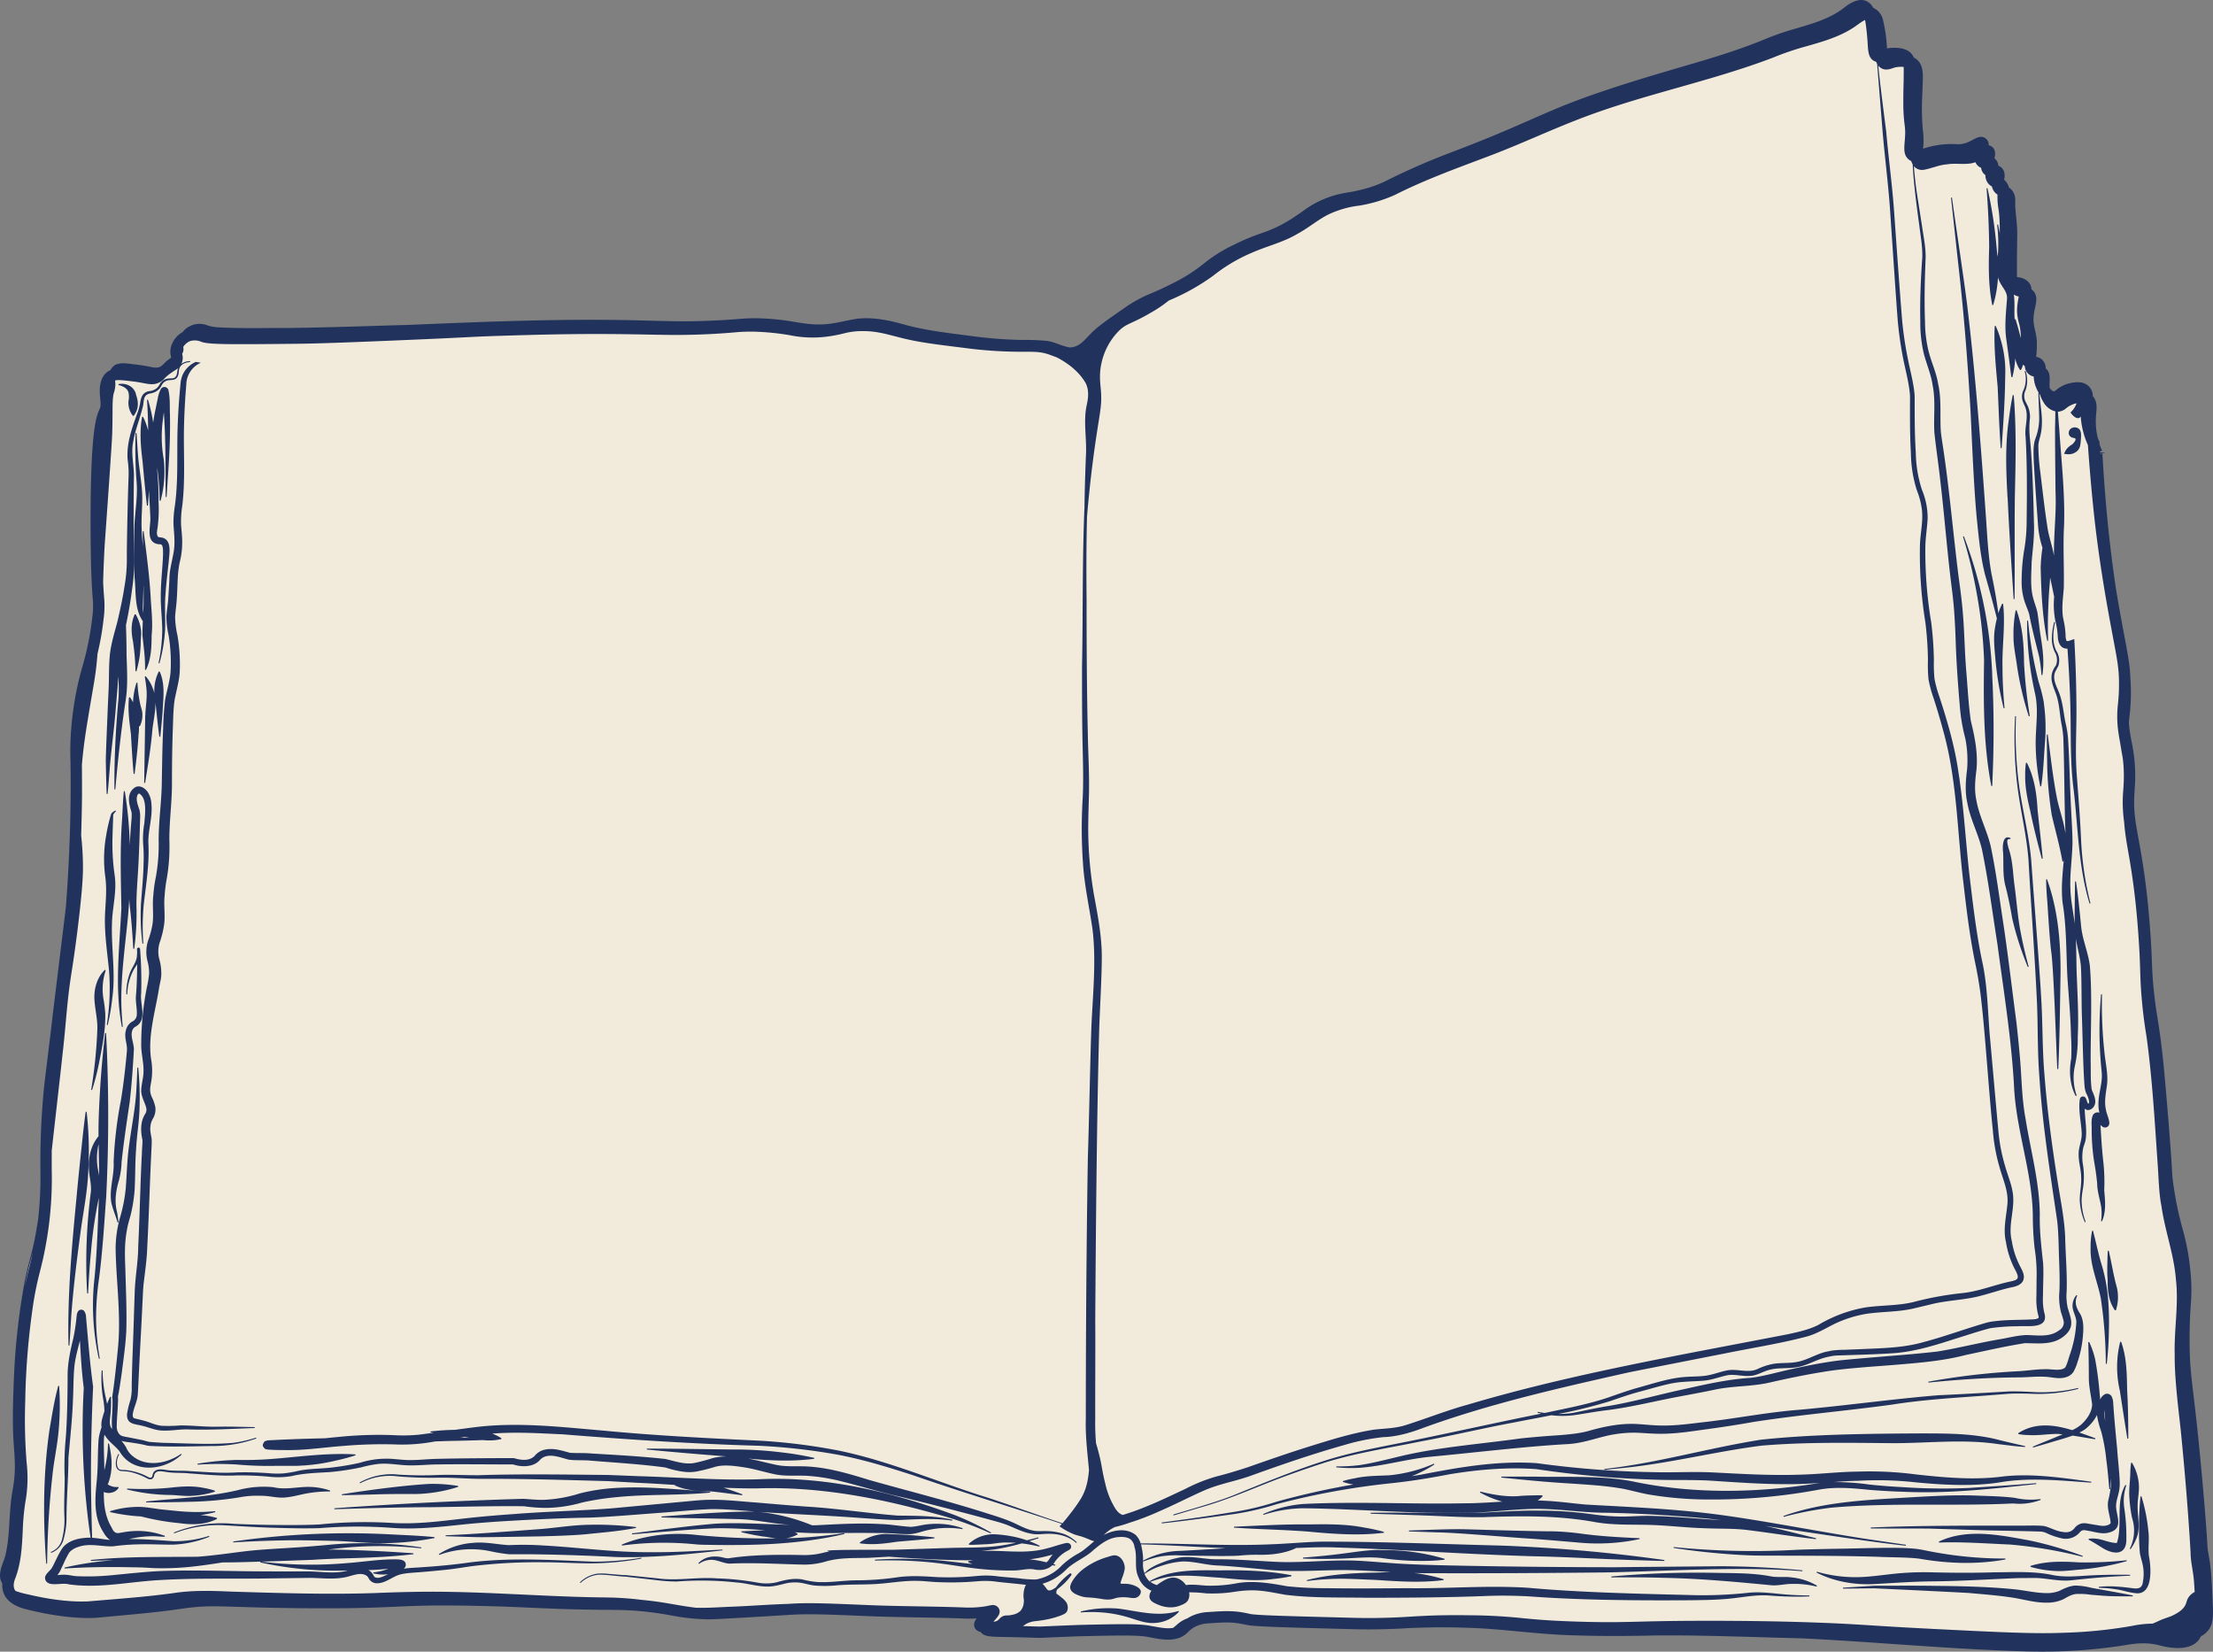 <svg viewBoxSize="575" data-root-id="3094087482166" xmlns="http://www.w3.org/2000/svg" viewBox="16.995 105.319 964.891 720.037" height="56.846" width="76.177" y="232.963" x="249.411" preserveAspectRatio="xMinYMin" zoom="1" editorType="buyer" data-layer-role="icon" style="position: absolute; height: 56.846px; width: 76.177px; top: 232.963px; left: 249.411px;"><rect x="16.995" y="105.319" width="964.891" height="720.037" fill="#808080" stroke="none"/><path id="Layer_7" dataName="Layer 7" class="cls-1" d="M47.85,496.83c-.94,7.15-5,38.28-6,45.59-4.19,31.76-4.25,32.13-4.51,34.81C34,611.5,37.46,616,33.24,640.61c-2.53,14.68-4,14.33-6.57,30.95a322.44,322.44,0,0,0-3.52,40c-1.08,30.26,2.2,29.19-.42,43.91-1.91,10.72-.5,22.23-4.49,32.36-.35.89-1.56,3.82-.41,6.62,1.5,3.68,6.21,5,8.65,5.66,17.91,4.65,28.89,3.76,28.89,3.76,18.51-1.5,27.76-2.26,36.63-3.48,15.27-2.12,17.45-.47,55.05.17,42.45.73,38.37-1.4,73.89-.34,22.85.69,30.49,1.75,55,2.27,7.53.16,11.56.17,18.12.87,12.94,1.4,17.13,3.54,28.88,3.76,1.23,0,5.47-.17,13.95-.56,14.44-.67,18.8-1,23.36-1.17,7.16-.29,15.57.14,32.4,1,13.92.71,27.88.75,41.8,1.44a48.11,48.11,0,0,0,8.13-.3c1.84-.23,3.44-.61,3.73-.63,3.32-.24-4.83,4.93-3.21,7.63.55,1.28,2.89,1.34,7.65,1.47,17.71.51,14.76.61,17.42.52,10-.34,15.05-.5,17.43-.53,16-.21,24-.31,28.92.62s10.74,2.54,14.64-.56a21.38,21.38,0,0,1,4.56-3.44,16.5,16.5,0,0,1,6.64-1.68c7.5-.43,11.25-.64,17.41.87,2.92.71,16.35,1.19,43.2,2.15s26.8-1.14,53-.54c23.46.54,21.17,2.18,47.71,3.25,23.28.93,25.41-.31,62.72.25,9.67.14,22.41.34,39,1.07,21.09.92,24.42,1.64,51.9,3.28,29.92,1.79,44.89,2.69,57.82,2.3,34.11-1,32.86-5.56,45.68-2.7,3.21.71,11.52,2.83,15.34-1.25,2-2.09,2-5,1.84-10.09-.34-10.4-.51-15.61-1.54-21.27-.88-4.86-.07-2-2.16-28.95-3.65-47.07-5.46-47.25-5.3-65.56.15-16.91,1.7-17.89.64-30-1.4-15.81-4.4-18.08-7-37-.88-6.56,0-2.74-2.45-35.22-1.23-16.66-1.8-22.36-2.52-28.25-1.25-10.29-1.74-11.27-2.6-19.54-1.22-11.82-.67-14.35-1.48-27.2-.42-6.74-1.17-18.63-3.51-33.48-1.9-12-3.55-17.81-2.88-27.56a90,90,0,0,0,.45-9.75c-.16-8-1.53-11.79-2.27-17.8-1-8.19.35-10.55.53-19.51.18-8.73-1-13-3.57-27.91-1.18-6.9-4-23.08-5.88-40.13-2-18.08-3.13-37.67-3.13-37.67a32.86,32.86,0,0,1-3-12.57c-.16-5.42,1.2-9-.94-10.81-1.83-1.52-5-.72-6.27-.41-4.23,1.06-4.94,3.72-7.35,3.41-2.63-.34-4.49-3.88-5.17-6-1.37-4.23.55-7.15-1.31-8.72-1.33-1.14-2.79,0-4.17-1.09-1.77-1.38-.84-4.37-.61-9.07.41-8.5-2.17-8.66-1.24-15.69.56-4.26,1.79-6.3.42-8-1.51-1.9-4.18-.84-6.24-2.85-1.57-1.52-1.64-3.68-1.68-7-.14-11.63.37-16.36-.14-22-.25-2.76-.53-3.41-.63-6.28-.12-3.23.18-4.26-.65-5.58-1.28-2-3.13-1.35-4.15-3.18-1.32-2.36,1-4.88-.28-6.62-1-1.31-3,.07-4.18-1.09-1.86-1.86,1.48-6.89.08-8-.88-.7-2.68.9-5.59,2-4.14,1.61-5.65.39-11.51.93-8.31.77-11.23,3.77-13.26,2-1.39-1.23-.92-3.38-.63-7.33.5-6.85-.62-4.46-.54-16.38.08-12.88,1.39-17.55-1.56-19.53-1.63-1.09-4.17-1.09-5.21-1.1-3.93,0-5.43,1.81-7,1s-1.25-3.37-1.67-8.38c-.51-6.21-1-11.94-3.7-13.27-2.56-1.26-6.38,1.72-7.69,2.71-9.6,7.19-22.48,8.38-33.58,12.92-22.6,9.24-43.72,13.05-75.5,23.67-21.63,7.23-30.34,12.67-57.37,22.8-7.87,3-13.14,4.8-21.69,8.51-12.65,5.49-13.49,6.81-20.64,8.86-9.36,2.69-12.1,1.63-19.91,5-5.6,2.44-6.9,4.17-13,7.89-10.7,6.57-13.39,5.33-25.55,11.26-13.81,6.72-11.27,8.77-26.64,16.47-10.25,5.13-13,5-20.66,10.26s-11.7,8-14.39,10.66c-2.9,2.91-4.92,5.56-8.77,6.54-4.19,1.06-7.89-.53-9.4-1.14-9.2-3.67-11.07-.11-39-3.85-12.79-1.72-19.19-2.58-26.45-4.44-6.49-1.66-10.75-3.22-17.74-3.31s-8.62,1.45-16.05,2.29c-11.29,1.28-14.35-1.54-28.9-2.37-8.28-.47-9.37.33-23,.83-13.39.49-19.81,0-35.19-.34-22.7-.5-40.23-.13-54.71.18s-11.34.47-47.41,1.64c-28,.9-35.7,1-42.53,1-24.57,0-36.86,0-39.71-1.07a9.56,9.56,0,0,0-6.62-.42,8.48,8.48,0,0,0-5.28,5.88c-.47,2.4.84,3.37,0,5.22-.6,1.23-1.46,1.4-3.87,3.1-3.36,2.39-3,3-4.56,3.79-2.5,1.27-4.07.06-10.8-.8-5.15-.65-7.76-1-9.41.26-3,2.19-2.35,7.62-2.18,9.39,1.13,11.8-4.33-5.88-4.72,56.76-.22,35,1.55,29.35.32,39.38-2.46,19.94-7.29,24.52-9.51,46.95-1,10.08-.32,12.18-.64,30.31C50.19,460.69,49.56,477.25,47.85,496.83Z" name="Layer 1" zoom="1" data-layer-id="6436676282184" style="fill: rgb(242, 235, 219); fill-opacity: 1;"></path><path id="Layer_7" dataName="Layer 7" class="cls-2" d="M981.78,804.88c-.44-10.5-.67-15.77-1.78-21.6a32.16,32.16,0,0,1-.63-5.63c-.2-3.22-.57-9.21-1.78-23-1.86-21.34-3.27-33.28-4.21-41.19-1.16-9.77-1.69-14.24-1.7-24.11,0-7.17.27-11.48.5-14.94A78.82,78.82,0,0,0,972,659.1a101.66,101.66,0,0,0-3.43-18.25,148.93,148.93,0,0,1-3.91-18.8,62.34,62.34,0,0,1-.66-6.82c-.22-3.75-.64-10.72-2.11-28.22-1.37-16.42-2-22.22-2.8-28.34-.63-4.85-1.08-7.63-1.48-10.09-.43-2.71-.81-5-1.3-9.38-.77-6.84-.91-10.43-1.08-15-.13-3.17-.26-6.75-.65-12.11-.48-6.55-1.36-18.74-3.86-33.68-.44-2.61-.86-4.94-1.25-7.07-1.36-7.43-2.26-12.39-1.88-19.53l.12-1.6c0-.13,0-.25,0-.38v-.17a71.44,71.44,0,0,0,.23-8.2A70.66,70.66,0,0,0,946.46,429c-.34-1.81-.67-3.51-.94-5.49-.13-1-.22-1.93-.29-2.78,0-1,.11-2.06.24-3.12a84.6,84.6,0,0,0,.39-16.64c-.18-5.46-1-9.71-2.45-17.51-.41-2.17-.87-4.62-1.39-7.46s-1.36-7.46-2.29-13c-2.84-18.6-4.7-37.39-5.84-56.16l-.13-2-.06-1,0-.52V303a3.64,3.64,0,0,1-1,.19V303l1-.21c.06,0,.09.06.07.09,1.88-.19.58-.32-1.13-.35,0-.18,0-.35,0-.51l.9-.19c-.42-.94-.79-1.89-1.12-2.85,0-.3,0-.48,0-.5l0-.46-.19-.41c-.19-.4-.36-.8-.52-1.21a28.68,28.68,0,0,1-.89-8.63c0-2.79,1.06-6.07-.75-9a5.67,5.67,0,0,0-.58-.7,6.1,6.1,0,0,0-2.14-4.7c-2.82-2.3-6.93-1.23-8.48-.83a13.49,13.49,0,0,0-5.24,2.71c-.78.6-1,.73-1.15.71a3.31,3.31,0,0,1-1.79-1.53c-.27-2.07.31-4.21-.33-6.49a4.87,4.87,0,0,0-1.42-2,5.11,5.11,0,0,0-1.78-4,4.73,4.73,0,0,0-2.37-1.05,44.47,44.47,0,0,0,.29-5.79c.16-3.36-1.4-7.05-1.46-10.2a23.11,23.11,0,0,1,.51-4.64c.62-2.84,1.56-6-.83-8.34a5.15,5.15,0,0,0-.56-.47,5,5,0,0,0-1.17-3,6.81,6.81,0,0,0-4.39-2.23c-.3,0-.55-.11-.78-.16,0-.72,0-1.49,0-2.26v-5.14l.12-10.36c.15-4.27-.6-8.81-.86-13l0-2.56a6.89,6.89,0,0,0-.88-3.7,6,6,0,0,0-1.89-2,6,6,0,0,0-.82-1.94,6.18,6.18,0,0,0-1.28-1.45,6.12,6.12,0,0,0,0-3.47,4.15,4.15,0,0,0-2-2.41c-.17-.08-.32-.12-.47-.18a4.52,4.52,0,0,0-.9-2.41,3.88,3.88,0,0,0-.84-.79c.08-.33.15-.65.19-.94a5,5,0,0,0-.06-2.44,3.38,3.38,0,0,0-1.46-1.9,2.7,2.7,0,0,0-1.15-.42,3.49,3.49,0,0,0-1.31-3c-1.84-1.45-3.9-.35-5.56.53a26.46,26.46,0,0,1-2.49,1.21,10.66,10.66,0,0,1-5.14.71,39.15,39.15,0,0,0-14.12,2,30.86,30.86,0,0,0,0-7.18,100.57,100.57,0,0,1-.39-15.14l.19-5.15c.11-4,.8-9.45-3.28-11.94-.18-.1-.37-.17-.55-.26a5.94,5.94,0,0,0-2.33-2.86c-2.28-1.49-5.32-1.46-6.62-1.45a14.44,14.44,0,0,0-2.76.29A66,66,0,0,0,838,114a7.57,7.57,0,0,0-4.26-5.27,6.32,6.32,0,0,0-2.82-2.87c-3.86-1.85-8.25,1.52-10.12,3l-.14.11c-5.76,4.4-12.84,6.49-20.34,8.7a122.68,122.68,0,0,0-12.56,4.22c-12.68,5.32-24.87,8.9-39,13-10.51,3.09-22.43,6.58-36.14,11.31-11.79,4.06-19.7,7.54-28.87,11.57-7.54,3.31-16.09,7.07-28.36,11.8-1.35.53-2.63,1-3.86,1.48-6,2.31-10.76,4.12-17.86,7.28-5.06,2.25-8.31,3.86-10.68,5a50.62,50.62,0,0,1-9.58,3.92,72.53,72.53,0,0,1-8.89,2,43,43,0,0,0-19.44,8.1c-1.36.95-2.89,2-5,3.38A57,57,0,0,1,566.93,207a100.79,100.79,0,0,0-12.14,5.12,64.63,64.63,0,0,0-13,8.17,72.4,72.4,0,0,1-13.55,8.57c-3.9,2-6.66,3.2-9.09,4.25a57.84,57.84,0,0,0-11.76,6.38c-7.87,5.47-11.81,8.21-14.64,11.1q-.69.71-1.32,1.38c-2.14,2.26-3.69,3.9-6.25,4.58a9.59,9.59,0,0,1-1.64.25c-3.53-.48-6.91-2.6-10.55-2.91a102.59,102.59,0,0,0-10.61-.37A189,189,0,0,1,442,252c-10.21-1.36-20.4-2.39-30.32-5.07-6.71-1.93-14-3.5-21.17-2.62-5.19.77-9.94,2.34-15.17,2.42-5.12.28-9.85-.81-15-1.57a105.26,105.26,0,0,0-10.48-1,74.41,74.41,0,0,0-10.57.21q-10.27.82-20.57,1c-6.84.09-13.72-.15-20.63-.31-34.35-1-69.2.5-103.57,1.92-17.22.48-34.47,1.11-51.7,1.33-9.89-.06-21.23.29-31-.32A15.53,15.53,0,0,1,107,247a9.38,9.38,0,0,0-10.39,3.1,10.67,10.67,0,0,0-5.21,7.05,8.54,8.54,0,0,0,.14,3.63c0,.2.08.35.1.46a18.23,18.23,0,0,0-3.51,3l-.12.11c-.31.24-.6.46-.85.67a4.27,4.27,0,0,1-.84.37c-1.3.45-3,0-4.7-.32s-3.43-.61-5.16-.82c-3.06-.22-6.49-1.27-9.41.24a6.48,6.48,0,0,0-1.94,2.23,6.19,6.19,0,0,0-1.33.74c-4,3-3.34,9.2-3.09,11.53l0,.14c.33,3.16.15,3.57-.33,4.66-1.4,3.16-4,9.05-3.87,51.88.06,18.74.58,25.8.88,30a36.37,36.37,0,0,1-.17,9.07A126.49,126.49,0,0,1,53,395.67a135.1,135.1,0,0,0-4.85,26.15,121.77,121.77,0,0,0-.43,15.35c.06,3.65.12,8.19.07,15.17-.13,16-.83,32.34-2.08,48.56-.89,7.26-4.67,38.29-5.57,45.59L39,556.17c-2.74,22.4-2.8,22.83-3,25.25a334.5,334.5,0,0,0-1.39,33.83,165.18,165.18,0,0,1-1,21.7q-.6,3.84-1.32,7.67c-1.28,7-3.59,13.69-4.78,20.71A299.93,299.93,0,0,0,23,707.61c-.29,7.08-.49,14.17-.33,21.26S24,743,23.19,750.06c-.34,3.49-1.18,7-1.48,10.52-.72,7-.59,14.16-2,21.1-.51,3.55-2.61,6.7-2.71,10.32A6.33,6.33,0,0,0,18,795.67a9.44,9.44,0,0,0,.67,4.38c2.08,5,8.14,6.46,10.42,7,18.15,4.53,29.28,3.59,29.8,3.55,18.49-1.68,27.77-2.53,36.68-3.85,9.49-1.41,13.8-1.27,25.32-.91,6.61.21,15.66.49,29.35.59,21.07.16,30.81-.28,39.4-.66,8.89-.4,16.58-.75,34.44-.38,10.32.2,17.58.52,24.61.83,8.74.39,17,.75,30.47.91l2.57,0c6,.06,9.67.1,15.34.65,5.29.52,9.17,1.2,12.6,1.79a90.65,90.65,0,0,0,16.54,1.71c1.37,0,5.32-.21,14.1-.7,8.3-.46,13.25-.78,16.86-1,2.65-.17,4.54-.29,6.47-.38,7.05-.35,15.45,0,32.18.69,7.11.3,14.33.42,21.31.54,6.73.12,13.69.23,20.51.51a49.63,49.63,0,0,0,5.15-.07c-.91,1.28-1.49,2.71-.71,4.27a3.47,3.47,0,0,0,2.44,1.61h0c1.41,2.05,4.4,2.11,9.52,2.2,9.23.18,12.82.3,14.55.36a27.46,27.46,0,0,0,3,0c10-.43,15-.64,17.37-.69,15.83-.35,23.78-.53,28.43.31l1.46.27c4.82.92,10.8,2.06,15.19-1.49.34-.28.68-.59,1-.94a12.69,12.69,0,0,1,3.05-2.27,13.85,13.85,0,0,1,5.64-1.46c5.94-.4,9.31-.63,13.36,0,.21,0,.42.08.62.14.44.08.87.14,1.3.2l1.41.3c3.17.75,15.88,1.08,43.71,1.81a275.87,275.87,0,0,0,27.86-.45l.37,0c7.45-.28,14.88-.41,22.37-.14,16.5.27,32.8,3.09,49.33,3.36,9.76.36,23.07.32,33,.08,19.38-.34,46.1.77,65.85,1.23,32.83,1.61,66,4.87,98.81,5.72a235.81,235.81,0,0,0,41.38-2.67c5.45-1,10.3-1.38,15.69.06,6.42,1.7,15,2.17,17.82-4a8.76,8.76,0,0,0,2.59-1.93C982.16,813.78,982,809.67,981.78,804.88Zm-671.23-.18c-3.51-.6-7.49-1.3-13-1.83l-.67-.07a138.7,138.7,0,0,0-16-1.07c-25.11-.25-50.12-2.46-75.24-2.5-7.69,0-17.16.23-25.1.59-20.8.69-41.82,0-62.67-.63-8.36-.37-16.82-.65-25.13.63-12.42,1.72-24.93,2.57-37.42,3.64-8.6.33-17.69-1.06-26.18-3.07a37.79,37.79,0,0,1-5.4-1.5,4.65,4.65,0,0,1-.45-.78c-.75-1.8.05-3.9.38-4.75,2.56-6.68,2.91-13.81,3.24-20.7A106.57,106.57,0,0,1,28,760.47a58.43,58.43,0,0,0,.62-17.35A231.13,231.13,0,0,1,28,716.21a320.69,320.69,0,0,1,3.11-39.77,140.43,140.43,0,0,1,3.31-16.81c.9-3.56,1.83-7.24,3-14.17a159.83,159.83,0,0,0,2.13-30.22c0-2.62,0-5.35,0-8.37.23-2,.48-4.26.76-6.75.54-4.78,1.16-10.25,2.24-19.83l.59-5.19c.83-7.25,1-9.26,1.41-12.66.6-5.75.9-9.06,1.16-12,.18-2,.35-3.84.59-6.24.76-7.64,1.34-11.39,2.08-16.14.63-4.13,1.35-8.8,2.41-17.28,2.46-19.83,2.4-25.69,2.37-27.89,0-4.61-.36-9.41-.78-13.44.18-5.72.32-11.43.37-17.09,0-6,0-10.23-.05-13.62q.24-2.76.58-5.82c.71-6.26,1.62-11.7,3-19.93.35-2.07.66-3.88.94-5.51.94-5.44,1.56-9,2.06-14.49.09-1,.17-1.87.24-2.72a119.19,119.19,0,0,0,2.63-15,41.06,41.06,0,0,0,.19-10c-.11-1.53-.25-3.44-.38-6.16q.12-4.78.44-11.81c.16-3.3.25-4.6.64-10.08.22-3.05.52-7.4,1-14.11,1.2-17.38,1.8-26.11,1.88-28.84.1-3.47.12-6.35.14-8.66,0-4.88.06-7.57.7-9.41a11.08,11.08,0,0,0,.41-5c1.19-.38,3.89-.06,7.21.33,2.2.26,3.83.56,5.14.81,2.83.52,4.7.87,7.1-.37a7.11,7.11,0,0,0,2.17-1.72A15.76,15.76,0,0,1,91.47,268c.7-.51,1.26-.87,1.71-1.17a13.37,13.37,0,0,0,1.45-1c-.49,1.18-.23,2.66-1,3.64-.86,1.15-2.18.66-3.48.9a4.85,4.85,0,0,0-3.49,2.42,6.05,6.05,0,0,1-1.07,1.52,5.69,5.69,0,0,1-3.29,1.5,4.73,4.73,0,0,0-2.11.75c-1.31.78-1.75,2.52-2,3.89A24.6,24.6,0,0,1,76.67,286c-2.27,6.33-4.63,13-4,19.87a41.45,41.45,0,0,1,.36,7.86q-.54,16-.73,32.06l0,4a67.65,67.65,0,0,1-1.11,11.69c-.67,4.6-2.46,12.77-3.18,15.5-1.16,4.4-2.65,9.16-3.12,13.84s-.3,9.43-.5,14.11l-.42,9.26c-.1,3.19-.9,20.49-.84,23.26.09,4.66.19,9.34.38,14h.4c.31-3.1.54-6.19.79-9.28.64-8.9,2.07-18.88,2.75-27.77l.79-9.31c.12-1.62.19-3.25.25-4.87a57,57,0,0,1,.15,9.87c-1.23,13-1.84,26.25-1.76,39.35l.4,0c1.12-12.92,2.57-26.25,4.54-39,1-6.49.54-13.31.35-19.78,0-4.22-.1-8.52-.26-12.83.08-.31.15-.61.2-.88C73.13,372,74,367,74.61,362a71.31,71.31,0,0,0,.82-12.22l-.07-4q-.21-16,0-32c.23-5.27-1.39-10.56-.3-15.8.85-5.2,3-10.27,4.21-15.4.5-1.84.1-3.93,1.66-5.12a3.77,3.77,0,0,1,1.61-.61,6.79,6.79,0,0,0,3.81-1.9,7.14,7.14,0,0,0,1.19-1.77,3.93,3.93,0,0,1,2.79-2.07c1.26-.2,3.07.05,3.9-1.29.9-1.19.54-2.68,1-3.94.69-1.87,2.77-2.6,4.66-2.74l0-.4a7,7,0,0,0-3.77,1.17l0-.07a5.94,5.94,0,0,0,.31-4.17l0-.09.06-.1a4.05,4.05,0,0,0,.4-2.9A6.46,6.46,0,0,1,99.94,254a7.14,7.14,0,0,1,4.87.35c3.15,1.17,12.27,1.14,40.63.85,6.83-.07,14.31-.22,42.59-1.4,18.49-.77,26.77-1.18,32.25-1.46,5.23-.27,8.12-.41,15.14-.63,14.23-.43,31.93-1,54.57-.69,3.94.05,7.29.11,10.32.17,8.7.17,15,.29,25-.17,5.52-.26,8.95-.54,11.71-.77A71.62,71.62,0,0,1,348.1,250a108.63,108.63,0,0,1,13.39,1.48,49.37,49.37,0,0,0,15.95.6,62.14,62.14,0,0,0,7.25-1.35,31.88,31.88,0,0,1,8.47-1.07c5.4,0,9.1,1,13.79,2.19l3.39.87c7.42,1.83,13.89,2.63,26.77,4.23a190.69,190.69,0,0,0,26.78,1.72c5.12,0,7.46,0,11.65,1.62l.18.07c.45.17,1.06.41,1.8.65a36.48,36.48,0,0,1,5,3,29.09,29.09,0,0,1,3.62,3,24.25,24.25,0,0,1,4.11,5.12c2,3.75.95,7.92.5,10.1-1.42,6.89.07,14.06-.25,21.09-.32,7.32-.57,16.11-.66,23-1,23.3-.62,47.14-1.07,69.65,0,9.52,0,19.05.14,28.57s.6,19,.17,28.49a216.44,216.44,0,0,0,.11,28.7c.59,9.51,2.74,19,4.1,28.33,1.76,13.4.21,28.84-.42,42.48-.58,16.24-1,40.86-1.55,57.14-.63,37.39-.88,76.79-.9,114.26-.23,7.41.72,14.85,1.39,22.28-.37,4-1,8.16-3.48,12.36a70.88,70.88,0,0,1-4.83,6.81c-1,1.35-2.13,2.67-3.24,4-10.74-3.54-21.34-7.45-32.1-11-21.95-6.76-43.06-16.07-65.64-20.71a259.2,259.2,0,0,0-34.24-4.29c-22.94-1.08-45.8-2.24-68.58-4.42-18.59-1.59-37.45-3.81-56.09-1.4-2.61.33-5.39.7-8.21,1.09a105.8,105.8,0,0,0-10.68.71v.4l1.36.16c-2.2.3-4.35.58-6.38.84a70.17,70.17,0,0,1-11,.21,171.82,171.82,0,0,0-22.7.64c-2.44.22-4.88.47-7.31.72-8.14.18-16.28.45-24.45.89a3.93,3.93,0,0,0-1.71.43c.15-.41-1.54,1.49-.75,2.37.92,1.33.86.8,1,1a1.1,1.1,0,0,0,.28.1,5,5,0,0,0,.65.12c3.4.26,6.68.23,10.07.23,7.56-.07,15-1.21,22.53-1.77A198.9,198.9,0,0,1,188.6,735a75.84,75.84,0,0,0,17.15-1.12l1.13-.18,6.24-.2c4.18-.07,9.5-.19,14.48-.38a23,23,0,0,0,7.91-.42h.09s0-.1,0-.2l0-.19a20.42,20.42,0,0,0-4-2c10.19-.81,20.5-.16,30.73.31,28.54,2.28,57.24,4.19,85.82,5a266,266,0,0,1,34,3.86c11.2,2.11,22.18,5.48,33,9,21.48,7.43,43.23,14,64.79,21.17-.19.22-.38.46-.58.68l-.37.42.46.32A28.66,28.66,0,0,0,484.8,774a15.08,15.08,0,0,0,2.45.81,26.15,26.15,0,0,1,2.93.94c.81.31,1.44.57,1.95.79a7.93,7.93,0,0,0,2,.67c-2.26,1.82-4.33,3.86-6.83,5.28a34,34,0,0,0-7.34,5.3,20.49,20.49,0,0,1-10.66,6,8.58,8.58,0,0,1-1.06.12H468a59.74,59.74,0,0,1-7.16-.56c-2.94-.28-5.86-.48-8.72-.81a38.71,38.71,0,0,0-9-.18,128.31,128.31,0,0,1-17.42.51c-5.78-.37-11.86-.76-17.69.11a122.19,122.19,0,0,1-17.4,1.28c-5.83,0-11.71,1.12-17.47.72a41.07,41.07,0,0,1-6.42-1.12c-3.73-.63-7.56.25-11.09,1.26a20.39,20.39,0,0,1-8.45.12,121.71,121.71,0,0,0-17.55-1.82c-8.79-.69-17.54,1.24-26.29-.05l-13.66-1.39-.25,0c0-.06,0-.07,0,0h-.15l0,0h0c-.06,0-.24-.11-.29,0h-.25c-1.64-.11-4.8-.39-6.57-.53a27.21,27.21,0,0,0-4.43-.12,13.58,13.58,0,0,0-7.9,3.81l.27.29a13.21,13.21,0,0,1,7.67-3.61c3.56-.13,8.07.66,11.62.82,0,.23.05.14.09,0h.12l.54.06,4.37.49,8.72,1a69.84,69.84,0,0,0,8.81.6,141.1,141.1,0,0,1,26.24.43c4.43.31,8.69,1.73,13.13,1.76,2.94.09,6-.87,8.75-1.5a19,19,0,0,1,4.21-.29c2.89.06,5.72,1.31,8.62,1.4a51.75,51.75,0,0,0,8.89-.14c5.87-.5,11.69-.22,17.56-.61s11.58-1.48,17.42-1.33c2.83,0,5.77.43,8.74.53a132,132,0,0,0,17.68-.37,36.34,36.34,0,0,1,8.53.24c4.06.49,8.44.82,12.51,1.33a8.14,8.14,0,0,0-1,3.46,8.77,8.77,0,0,0,0,2.47,6.27,6.27,0,0,1,0,2.11,6,6,0,0,1-1.5,3.4,6.77,6.77,0,0,1-3.43,1.6,10,10,0,0,1-2.32.3,3.86,3.86,0,0,0-2.22.55,4.63,4.63,0,0,0-1.18,1,3,3,0,0,1-1.09.85,4.23,4.23,0,0,1-1.44.35c.22-.27.44-.52.6-.7,1.41-1.62,2.74-3.14,1.8-5a3,3,0,0,0-3.22-1.55l-1,.18c-.69.14-1.72.36-2.84.51a46.07,46.07,0,0,1-7.69.35c-6.88-.27-13.87-.39-20.63-.51-6.95-.12-14.13-.24-21.18-.53-16.89-.71-25.37-1.06-32.64-.7l-3,.17c-7.82.25-16.17.88-23.44,1.18-5.22.18-11.14.65-16.47.49C316.84,805.79,313.85,805.28,310.55,804.7Zm524.9-671.49c.69,8.5,2.39,29.53,2.39,29.53.93,11,2.36,22,3.17,33,.87,12.64,2.45,36.88,3.44,49.6a160.1,160.1,0,0,0,2.38,16.45c1.08,5.42,2.61,10.77,2.95,16.2,0,8.25-.11,16.6.39,24.86a55.1,55.1,0,0,0,2.68,16.45,33.36,33.36,0,0,1,2.07,7.87c.74,5.48-.76,10.91-.82,16.41a187.39,187.39,0,0,0,2.39,33.13,150.26,150.26,0,0,1,1.11,16.43,64.33,64.33,0,0,0,.25,8.39,55.87,55.87,0,0,0,2.19,8.11c1.73,5.26,3.23,10.51,4.66,15.86,5.69,21.37,5.76,43.68,8.46,65.53,1.28,11,2.62,22,4.79,32.88,1.16,5.41,2.1,10.76,2.76,16.25,1.83,15.28,3.53,42.29,5.17,57.74a78.4,78.4,0,0,0,3,16.48c1.45,5.24,3.85,10.2,3.38,15.69s-2,11.29-.63,16.76a38.35,38.35,0,0,0,3.74,11.57c2.37,4.29,1.79,4.87-2.13,5.65-7.06,1.55-13.56,4.26-20.65,5a139.12,139.12,0,0,0-21.2,3.87c-6.9,1.71-14.12,1.34-21.18,2.4a60.24,60.24,0,0,0-20.37,7.58c-4,2.06-8.63,3.06-13.25,4.07-46.32,9-94.25,17.23-139.53,30.68-9.14,2.49-18.07,6.07-27.08,8.92-4.59,1.48-9.15,1.47-13.88,2-9.57,1.51-18.69,4.38-27.88,7.24s-18.19,6-27.1,9.13c-4.5,1.48-9,2.85-13.58,4a71.72,71.72,0,0,0-13.58,5.4c-8.52,4-17.05,8.16-26.06,11l-1.36.43c-.13,0-.26-.08-.39-.14-2-.88-3-2.71-4.5-5.63a34.43,34.43,0,0,1-2.71-7.76c-.82-3.27-1.16-5.18-1.49-7-.29-1.62-.56-3.15-1.13-5.44-.43-1.75-.92-3.62-1.44-5.27a99.48,99.48,0,0,1-.35-10.66c-.06-8.81.11-33.85,0-42.84.26-38.75.68-90,1.77-128.42.32-8.4,1-20.29,1.08-28.6.21-9.6-1.67-19.23-3.4-28.58a172.71,172.71,0,0,1-2.51-28.17c0-4.72.15-9.45.28-14.22.33-9.55-.33-19.09-.47-28.62-.4-16.81-.55-39.94-.52-57.09-.13-12.3-.12-24.61.19-36.91.53-6.14,1.42-15.91,3.15-28.55,2.37-17.19,3.51-19.33,2.87-26.69-.27-3.13-.83-6.92.38-12a28.56,28.56,0,0,1,7.23-13.35c3.74-3.79,5.16-2.87,14.48-8.36a56.58,56.58,0,0,0,7.56-5.14l.93-.39A94.23,94.23,0,0,0,546,225.49a72.25,72.25,0,0,1,17.28-10.18c6.29-2.75,13.34-4.42,19.33-8,4.54-2.41,8.55-5.83,13-8.2a42.88,42.88,0,0,1,14.12-4.16,62.67,62.67,0,0,0,15.44-4.65c13.86-7,28.41-12.13,42.92-17.66,12.86-4.95,25.42-10.85,38.26-15.75,27.44-10.53,56.36-16,83.89-26.52a120,120,0,0,1,14.46-4.9c6.6-1.9,13.58-3.82,19.89-7.77,1.89-1.14,3.63-2.74,5.59-3.67.46,2.36.74,5.37.94,7.56.1,1.15.17,2.16.22,3.06.22,3.35.39,6,2.85,7.29a4.87,4.87,0,0,0,.86.33A4,4,0,0,0,835.45,133.21ZM134.64,736.76c-.06.06-.11.08-.08,0Zm85-5,1.9.36-3.9-.07Zm69.6,60.75s0,0-.05,0Zm230.62,21.84-1.52-.29c-5.14-.92-13.25-.74-29.42-.38-2.4.05-7.44.27-17.5.7a22.71,22.71,0,0,1-2.62,0c-1,0-2.72-.09-5.83-.17.33-.19.59-.37.83-.53a7.5,7.5,0,0,1,2.13-1.07,10.78,10.78,0,0,1,2.74-.57c.93-.1,2.21-.25,4.41-.65a39,39,0,0,0,5.52-1.45c2.41-.82,3.28-1.37,3.71-2.35A4.34,4.34,0,0,0,482,804a8.51,8.51,0,0,0-2.15-2.22,21,21,0,0,0-1.92-1.48c-.29-.2-.29-.2-.32-.27a2.33,2.33,0,0,1,.48-1.95,26.77,26.77,0,0,0,5.82-5.79c.14-.16.47-.54.13-.88s-.46-.2-.76,0a29.12,29.12,0,0,0-5.88,5.93l-.71.47c-.9.57-1.83,1.06-2.6.79-.34-.11-.48-.29-.9-.86a17.15,17.15,0,0,0-1.16-1.47l-.47-.52a23.91,23.91,0,0,0,10.25-6.11c3.09-3.12,7.28-4.76,10.68-7.47,3.71-3.17,7.45-6.54,12.5-6.78,1.79-.14,3.89.06,5.16,1.22a5.34,5.34,0,0,1,1.49,3.08c1.41,4.28-.27,9,1.74,13.21a10,10,0,0,0,5.69,5.92,3.72,3.72,0,0,0-.84,3.09c.41,1.62,2.17,2.33,4,3.09a13.56,13.56,0,0,0,5.12,1.05,11.37,11.37,0,0,0,4.23-.8c1.44-.57,2.79-1.11,3.5-2.48a5,5,0,0,0,.37-3.26,57,57,0,0,1,7.39.44,64.86,64.86,0,0,0,9-.24c2.93-.29,5.74-.9,8.64-1,5.86-.44,11.2.86,17,1.87,11.87,1.47,23.51,1.07,35.36,1.29,17,0,36-.12,52.76-.8,5.78-.21,11.61-.12,17.4.15,23.11,1.72,47.07,1.87,70.32,1.74,5.87-.07,11.74-.12,17.64-.69s11.51-1.8,17.39-1.38a145.25,145.25,0,0,0,17.58.39v-.4c-2.93-.07-5.85-.1-8.76-.33-5.85-.37-11.74-1.46-17.62-.88a185.09,185.09,0,0,1-26.22,1c-23.11-.59-47.12-1.09-70.11-3.15-17.59-1.14-35.23.43-52.82.17-10.47.09-24.7.19-35.09,0a154.18,154.18,0,0,1-17.3-.86c-7.15-1.33-15-2.63-22.31-1.18a61,61,0,0,1-12.78.93c-2.76-.17-6.06-.65-8.86-.24a7.39,7.39,0,0,0-3.84-3c-2.92-.89-5.51.81-7.4,2-.43.28-.92.63-1.41,1a10.37,10.37,0,0,1-2.85-1.41,43.86,43.86,0,0,1,7.4-2.1c7.32-1.3,15.62-.14,23,.3,7.75.71,15.58,1.65,23.36.53a68.49,68.49,0,0,0,7.77-1.2v-.4c-10.36-2-20.52-2.28-31-2.13-10.23-.06-21.5-.55-30.71,4.64l.17.36-.36-.24a8.94,8.94,0,0,1-2.17-3.21,27.88,27.88,0,0,1,7.7-3.64,36.18,36.18,0,0,1,8.64-1.77c5.07-.19,10.43,1.57,15.61,1.74,6.07.28,14.07,1.13,20.17,1.68,12,1.44,24.25.24,36.22.32,6.26.1,12.67.51,19.08.86l-6.81.24c-10,.18-20.15.74-29.83,3.27l.07.4a119.54,119.54,0,0,1,14.85-1c4.3,0,10.53.34,14.89.5,10,.65,19.78,1.36,29.84.08l0-.39a76.39,76.39,0,0,0-12.93-2.7c2.29.07,4.57.11,6.83.09,24.67.09,52.15-.07,76.82-.33,26.32-.53,59.55-2.77,85.7-.53l0-.4c-12-1.11-24-1.76-36.1-1.77-7.07.06-38.58.34-45.15.43-20.06,0-43.13-.22-63.16-.59-10.59-.21-25.59-.45-36-1.3-5.34-.37-12.85-1.09-18.14-1.06-10.57-.07-21,1.11-31.48.58-7.82-.4-17.06-1.15-24.86-1.09-5.3.09-10.51-1.4-15.84-.89a38,38,0,0,0-8.86,2.49,26.62,26.62,0,0,0-5.12,2.56l-.92.68L516,791.13a10.63,10.63,0,0,1-.66-3.11c0-1.27.11-2.85,0-4.43a35.72,35.72,0,0,0-.86-5c12.27.31,24.51,1.17,36.76,1.65-.92.09-1.85.18-2.81.23-5.56.35-11.12.65-16.72.95a35.73,35.73,0,0,0-16.31,4.27l.17.36a36.76,36.76,0,0,1,8-2.28,41.76,41.76,0,0,1,8.23-.35c5.56.1,11.17.2,16.79.25,2.81,0,5.64,0,8.51-.15a74.56,74.56,0,0,1,8-.4c5.67.16,11.57-.43,16.8-2.79l0-.14c6-.25,12-.49,18.12-.23,28.52.9,57.06,3,85.58,3.82,13.75.27,29,1.18,42.79,1.64,4.76.13,9.52.33,14.29.4l0-.4a693.18,693.18,0,0,0-71.22-6.3c-24.82-.62-53.89-1.79-78.62-1.71-7.14.18-14.31.89-21.41,1.14-19,.87-38-.43-57.09-.37v.05a8.39,8.39,0,0,0-2.25-3.79c-4-3.16-9.74-2.11-13.91.09.1-.09.18-.18.29-.27a18.79,18.79,0,0,1,4-2.92l.69-.32a51,51,0,0,0,6-1.75,118.14,118.14,0,0,0,13.52-5.19c6.49-2.79,12.92-6.16,19.38-9s13.6-4,20.29-6.4c13.47-4.87,26.85-9.47,40.6-13.35a94.4,94.4,0,0,1,17.09-3.48c6.09-.18,12.19-2,17.81-4.15,29-10.53,59.24-17.33,89.3-24.09,9-1.79,32.69-6.45,42-8.27,11.68-2.39,23.5-4.19,35.09-7.22,4.69-1.13,8.89-3.86,13.19-5.92a53.08,53.08,0,0,1,13.24-4.1c7.05-1.06,14.29-.74,21.32-2.5l7-1.67c6.93-1.76,14.22-1.8,21.13-3.58,4.69-1.19,9.18-2.77,13.73-3.78,1.73-.28,4.7-1.05,5.39-3.34s-.72-4.31-1.52-6a35.56,35.56,0,0,1-3.55-10.88c-1.74-6.87,1.36-13.52.49-20.51-.55-4.21-2.3-8.16-3.4-12.14a75.88,75.88,0,0,1-3-16c-.55-5.35-3.15-35.27-3.72-41.25-.9-11-1-22.14-3.49-32.94-2.19-10.76-3.56-21.73-4.87-32.68-2.06-16.45-2.76-33-5.37-49.45-1.61-11-4.75-21.68-8.18-32.21a54.76,54.76,0,0,1-2.16-7.86,64.21,64.21,0,0,1-.28-8.16A148.9,148.9,0,0,0,859,376.49a187,187,0,0,1-2.53-32.88c.08-4.15.8-8.23,1-12.39A32,32,0,0,0,855,318.88a54,54,0,0,1-2.69-16.12c-.54-8.29-.49-16.52-.5-24.84-.38-5.62-2-11-3-16.35a157.59,157.59,0,0,1-2.44-16.33c-1-11.91-2.76-37-3.66-49.57-.86-11-2.34-22-3.31-33,0,0-2.91-22.33-3.46-28.78a4.41,4.41,0,0,0,2.94,1.72c2,.16,3.13-.62,4.63-.94a11.58,11.58,0,0,1,3.5-.17c.07,1.38,0,3.28,0,5.81-.07,2.37-.15,5.33-.14,8.87a75,75,0,0,0,.56,10.57,23.55,23.55,0,0,1,.14,5.65c0,.62-.08,1.19-.12,1.72-.25,3.24-.45,5.8,1.67,7.64a4.81,4.81,0,0,0,1.19.77,5.88,5.88,0,0,0,.64,1.45c.28,7.42,2,20.29,2.87,26.5.55,4.63,1.42,9.29,1.32,13.9-.64,9.34-1.08,18.76-.87,28.14a57.69,57.69,0,0,0,1.59,14.21c1.21,4.56,3.09,8.77,3.76,13.42,1.43,6.93.35,13.91.8,20.95.76,7.05,1.84,13.95,2.59,21,1.66,13.95,2.75,28,4.41,42,.53,4.5,1.21,9.29,1.55,13.92s.58,9.24.73,13.95c.31,9.43,1,18.77,1.79,28.18a79,79,0,0,0,2.39,14.06,48.89,48.89,0,0,1,.8,13.44c-.61,4.79-1,9.8.07,14.54,1.27,7.21,4.67,13.26,6.34,20.17,2.84,13.62,4.6,27.71,6.8,41.49,2.7,20.4,6.24,42.16,7.28,62.7,1,18.78,7.86,36.79,8.16,55.53a132.44,132.44,0,0,0,.75,14.2,72.13,72.13,0,0,1,.88,13.82l-.06,7.06a30,30,0,0,0,.5,7.33l.42,1.68a2,2,0,0,1,.06.49.26.26,0,0,1-.05.15c0,.24-1,.59-2,.67-5.71.33-11.81.11-17.58.88a20.61,20.61,0,0,0-3.64.74c-9,2.62-17.78,5.89-26.86,8.29-9,2.6-18.3,2.67-27.61,3.1l-7,.28a44,44,0,0,0-5.43.34l-1.78.37c-4.62.84-8.71,3.71-13.23,4.54-3.38.71-7,.31-10.48.87a27.18,27.18,0,0,0-6.91,2.26c-4.36,2-9.08-.4-13.65.68-3.48.75-6.66,2.09-10.19,2.37-2.25.23-4.6.21-7,.36-7.11.38-14,2.72-20.77,4.59-4.51,1.23-9,2.84-13.4,4.38-8.82,3-18.05,4.69-27.21,6.66l-.6.12c-1-.14-2-.3-3-.51l-.1.39c.55.15,1.11.28,1.66.4-17.74,3.49-35.36,7.48-53.07,11.09-13.76,2.91-27.74,5.11-41.18,9.37s-26.45,9.64-39.49,14.93c-7.92,3.22-18.32,6.07-26.74,8.61l.1.39L542.11,762c9-2.61,17.71-6.26,26.41-9.72s17.56-6.59,26.47-9.44c13.44-4.16,27.38-6.24,41.14-9.06,13.84-2.55,27.51-5.86,41.35-8.4,5.3-1.07,10.61-2,15.91-3.08a41.23,41.23,0,0,0,9.68,0c5.24-.75,10.31-1.74,15.56-2.32,10.44-1.4,20.63-4,31-5.92,4.67-.86,10.79-2,15.43-3,7.71-1.59,15.74-1.23,23.46-3,7.41-1.7,15.57-3.4,23-4.59,8.9-1.57,22-2.35,31.14-3.09,10.47-.88,21.2-1.67,31.39-4.34,8.54-1.8,17.17-3.8,25.79-5.16,5.68,0,12.06,1,17-3s3.16-7.47,1.7-12.42a24.33,24.33,0,0,1-.45-7.39c.24-7.73-.51-16-.67-23.72-.36-7.92-2-15.77-3.21-23.54-2.46-15.5-4.58-31.1-5.79-46.73-.93-10.47-.77-20.94-1.31-31.41-1-18.13-3.24-44.4-4.52-62.83-1-10.49-3.58-20.7-5.12-31.08A172.77,172.77,0,0,1,896,417.55l-.4,0A173.35,173.35,0,0,0,896.72,449c1.41,10.4,3.89,20.62,4.71,31.08,1,18.23,2.94,44.73,3.73,62.8.43,10.49.18,21,1,31.49,1.34,21,4.64,41.78,7.7,62.52.63,4.49.72,11,.85,15.59.19,5.25.43,10.45.22,15.61a27.65,27.65,0,0,0,.44,8.26c.4,1.91,1.23,3.66,1.47,5.44a3.92,3.92,0,0,1-2,3.45c-4,3.12-9.23,2.21-14.13,2.1-4,.08-8.06,1.23-12,1.87-9,1.54-18,3.84-26.9,5.3-13.59,1.59-29.39,2.47-43.06,3.92-7.91,1-15.64,2.61-23.4,4.39-4.32,1-10.86,2.76-15.19,3.19-10.47.63-20.91,3.16-31.13,5.41s-20.34,5.11-30.67,6.84c-5.16.79-10.35,2-15.46,3a41.57,41.57,0,0,1-6.42.48,216.69,216.69,0,0,0,22.27-5.51c4.48-1.53,8.8-3.06,13.36-4.26s9-2.58,13.55-3.51,9.14-.83,13.89-1.21c3.55-.23,7-1.6,10.35-2.33s6.92.6,10.44.19c2.4-.14,4.68-1.48,6.88-2.21,4.45-1.64,9.11-.7,13.77-1.63s8.66-3.62,13.34-4.49a21.25,21.25,0,0,1,3.26-.51c8-.28,16.61-.47,24.63-1,9.47-.59,18.66-3.53,27.63-6.41,5-1.53,10-3.26,15-4.52a85.88,85.88,0,0,1,12-.83c3.7-.36,12.81,1.36,11.71-5l-.42-1.73a28,28,0,0,1-.38-6.67c0-4.32.35-9.84.05-14.17-.76-7.08-1.58-13.82-1.44-20.94-.09-14.21-4-28.1-6.21-41.94-1.73-9.24-1.67-18.53-2.55-27.87-.41-4.69-.9-9.36-1.41-14-1.71-12.83-3.63-29.17-5.53-41.91-1.79-11.61-3.26-23.3-5.66-34.86-1.56-6.76-5.07-13.33-6.26-20.05-1-4.5-.58-8.92,0-13.43.72-7.23-.75-14.4-2.45-21.36-1-6.83-1.35-13.88-1.92-20.81-.83-9.37-.83-18.72-1.73-28.11-.38-4.26-1.1-9.65-1.7-14-2.34-18.61-3.91-37.32-6.7-55.89-.34-2.32-.72-4.64-1-6.9-.53-7,.38-14.16-1.19-21.13-.74-4.66-2.77-9.1-4-13.58a55.27,55.27,0,0,1-1.74-13.65c-.36-9.38-.11-18.71.28-28.09,0-4.79-1-9.39-1.66-14l-2.16-13.91c-.59-3.9-1-7.81-1.33-11.74a4.74,4.74,0,0,0,4.44,1.56c3.65-.69,6.43-2.09,10.06-2.37,3.45-.58,7,.15,10.48-.42a14.31,14.31,0,0,0,1.88-.5,4.23,4.23,0,0,0,1,1.48,4,4,0,0,0,1.47.93,4.56,4.56,0,0,0,1.18,2.61,3.62,3.62,0,0,0,.7.57,5.79,5.79,0,0,0,.76,3,5.22,5.22,0,0,0,2.08,2,5.5,5.5,0,0,0,2.42,3.53c0,.57,0,1.22,0,2a33.16,33.16,0,0,0,.39,4c.1.68.21,1.41.32,2.46a82.07,82.07,0,0,1,.28,8.43c-.22-1.29-.46-2.57-.74-3.85l-.4.07a68,68,0,0,1,.36,12.59c-.07.46-.13.92-.19,1.38-.15-1.52-.31-3-.45-4.54a193.46,193.46,0,0,0-3.94-25.34l-.39.06q1,12.7,1.14,25.44c-.26,8.52-.38,17,1.35,25.42l.4,0a52,52,0,0,0,2.09-12,12.67,12.67,0,0,0,1.12,2.63c1.44,2.55,3.12,4.08,2.79,7-.41,5.46-1.09,11.51-.32,17.07.38,2.69,1.39,9.93,1.69,12.53.18,1.4.33,2.81.59,4.24l.4,0a42.87,42.87,0,0,0,1.25-8.25,14.19,14.19,0,0,0,2.09,5.12h.4a10.65,10.65,0,0,0,.92-2.36,7.1,7.1,0,0,0,.63.58l.12.08c.06.43.13.88.24,1.34a4.83,4.83,0,0,0,3.61,3.2h.06a14,14,0,0,0,.69,3.93,18.21,18.21,0,0,0,1.5,3.21h-.18c.09,3.46.36,8.28.36,11.7a25.26,25.26,0,0,1-1.69,8.35c-1,2.92-.76,6.11-.69,9.08.46,9.18,1.29,20.19,1.94,29.34a41.27,41.27,0,0,0,1.87,9,72.09,72.09,0,0,0-.78,8.8c.25,10.57.74,21.36,2.85,31.77l.4,0c-.08-3.55-.16-7.08-.06-10.61s.23-7,.46-10.55c.15-2.11.39-4.24.47-6.38.61,2.77,1.18,5.56,1.76,8.37a37.38,37.38,0,0,0,.5,10.45,33.23,33.23,0,0,1,1.06,6.61c.07,2.42.89,5.5,3.93,5.56.11,0,.21,0,.31,0,.64,8.8,1.09,17.62,1.3,26.45.26,11.83-.14,23.78,1.46,35.53,1.89,16.44,2,33.23,6.88,49.18l.39-.11a137.75,137.75,0,0,1-4.1-28c-.42-9.44-1.21-18.91-1.9-28.32s-.07-18.87-.11-28.34-.31-19-.83-28.46l-.12-2.11-2,.7c-.53.15-1.12.33-1.4.05a7.16,7.16,0,0,1-.39-2.41,37.76,37.76,0,0,0-1-7.13c-.84-4.28-.12-9,.22-13.37.2-9.34-.41-18.48.14-27.79.38-14-1.22-27.87-2.14-41.83-.2-2.44-.38-4.88-.57-7.32a6.06,6.06,0,0,0,3.35-1.29,10.57,10.57,0,0,1,3.78-2.14c.33-.1.67-.18,1-.26l-.09.29a9.4,9.4,0,0,1-2.25,3.43l-.32.31.27.35c.52.68,1.76,2.11,3,2.11a1.41,1.41,0,0,0,.45-.07,1.31,1.31,0,0,0,.77-.67,35.67,35.67,0,0,0,3.13,12.47c.21,3.05,1.47,20.91,3.47,37.31,2.08,17.12,5,33.31,6.29,40.22.52,2.86,1,5.32,1.4,7.5,1.74,9.25,2.47,13.08,2.39,19.91,0,3.33-.25,5.75-.44,7.89a46.88,46.88,0,0,0,.12,12c.25,1.87.56,3.54.86,5.14.33,2.27.75,4.5,1.13,6.74a56.44,56.44,0,0,1,.42,5.63,69.23,69.23,0,0,1-.21,7.69c0,.62-.09,1.23-.13,1.85a61.74,61.74,0,0,0,.5,12.53c.45,6.58,1.92,13.14,2.89,19.5,1.73,10.8,2.83,21.66,3.51,32.58.38,5.47.54,10.88.71,16.42A207.48,207.48,0,0,0,952.87,557c2.63,19,3.65,38.2,5,57.32.29,4.74.55,12.12,1.51,16.59,1.51,10.91,5.51,21.26,6.34,32.22,1.27,10.9-.84,21.81-.53,32.76-.11,10,1.53,22.83,2.64,33,1.77,17.73,3.26,35.54,4.29,53.33,0,4,1.18,8.28,1.46,12.34.13,1.58.23,3.18.32,4.78a7.38,7.38,0,0,0-2.44,2,6.59,6.59,0,0,0-1.1,2.29,7.19,7.19,0,0,1-1,2.22,10,10,0,0,1-3,2.61,17.93,17.93,0,0,1-4.27,2l-1,.35a35,35,0,0,0-3.42,1.41c-.57.26-1.14.53-2.11.92a46.78,46.78,0,0,0-9,1,204.88,204.88,0,0,1-30.09,3c-12.81.51-27.79-.24-57.62-1.74-11.91-.6-19.14-1.06-25.53-1.46-8.07-.51-14.45-.92-26.43-1.33-17-.58-30.29-.65-39.1-.7l-7.84,0c-13.24,0-21.33.2-28,.37-8.6.22-14.81.37-26.78,0-12.85-.39-19-1-24.41-1.52a233,233,0,0,0-23.37-1.26c-12.58-.17-19.15.22-25.51.6a271.11,271.11,0,0,1-27.43.44c-25.81-.67-40-1-42.7-1.68-6.54-1.53-10.67-1.26-18.16-.75a18.91,18.91,0,0,0-7.61,2c-.46.25-.88.49-1.27.74a14.12,14.12,0,0,0-3.42,1.82c-1.08.84-1.92,1.65-2.8,2.32C525.93,815.47,522.77,814.88,519.88,814.33ZM909.61,334.56c-1.06-6.67-2.15-16.38-3-23.21a95.16,95.16,0,0,1-.87-11.51c0-2,.76-3.68,1.1-5.59,1.17-5.73-.16-11.58-.69-17.29l.3.44a14.94,14.94,0,0,0,1.49,3.18,8.19,8.19,0,0,0,5.2,4.07c0,2.51-.08,5-.13,7.52,0,8,.13,19.74.22,27.79.41,9.3-.85,18.42-.65,27.67-.13-.64-.26-1.28-.4-1.92C911.32,341.87,910.1,338.42,909.61,334.56Zm-13.82-90.1-.39.06c0-.07,0-.14,0-.21-.29-3.54.2-7-.37-10.59a6.87,6.87,0,0,0,2.17.88c-.18.88-.38,1.93-.53,3.15a19.52,19.52,0,0,0,.58,8.3,22.73,22.73,0,0,1,.81,6.69C897.42,250,896.63,247.2,895.79,244.46ZM31.27,651.33c-.59,2.84-1.13,5-1.66,7.07s-1.07,4.26-1.66,7.1l0-.08C28.77,660.66,30.1,656,31.27,651.33Zm902.39-348.4h.06s0,0-.06.05ZM442.11,815.19h0c0-.05-.05-.09-.07-.13Zm49.28-13.47a11.79,11.79,0,0,1-3.67-.72c-1.6-.61-3.59-1.37-4.05-3.15-.25-1,.25-2.37,1.48-4.15a19.45,19.45,0,0,1,4.79-4.8A32.24,32.24,0,0,1,500,784.06c2-.67,3.07-.9,4.18-.46,2.16.84,3.33,3.52,3.22,5.64a19.9,19.9,0,0,1-1.14,3.94l-.34,1c-.33.95-.44,1.28-.37,1.4s.57.22,1.34.2a11.71,11.71,0,0,1,3.32.33c.94.24,4,1.18,4.21,3a2.74,2.74,0,0,1-1,2.11c-1.1,1-2.35.82-3.93.62a17.87,17.87,0,0,0-4.4-.12,9,9,0,0,0-2.16.46,8.31,8.31,0,0,1-2.54.47c-.24,0-.46,0-.66,0a13.39,13.39,0,0,1-2.21-.23c-.7-.12-1.62-.27-3-.44S492.16,801.79,491.39,801.72ZM924.29,296.8c-.16,2.3-.26,3.81-1.52,5.06a5.56,5.56,0,0,1-4,1.49,7.19,7.19,0,0,1-1.19-.1l-.64-.1.27-.6a6.76,6.76,0,0,1,1.48-2.15,6.52,6.52,0,0,1,1.28-1,4.26,4.26,0,0,0,1.17-1c.67-.82.93-1.41.8-1.74s-.41-.32-.91-.45a2.49,2.49,0,0,1-1.81-1.13,2.44,2.44,0,0,1,.45-2.7,2.9,2.9,0,0,1,3.66-.18C924.53,293.16,924.42,294.85,924.29,296.8Zm-831.66,37a47.27,47.27,0,0,1,.65-8.2c1.44-10.78.85-21.64,1.11-32.48q.24-8.16.92-16.28l.37-4.06a12.5,12.5,0,0,1,.92-4,11.13,11.13,0,0,1,5.79-5.69l2.17.36a10.55,10.55,0,0,0-6.33,9.41l-.32,4.05c-.39,5.41-.63,10.84-.72,16.26-.13,10.85.59,21.77-.72,32.6a45.39,45.39,0,0,0-.54,8c.14,2.65.55,5.4.5,8.17a34.32,34.32,0,0,1-1,8.21c-1.21,5.28-.93,10.71-1.35,16.09-.12,2.63-.6,5.49-.74,8.07a40.27,40.27,0,0,0,1,7.89,73.36,73.36,0,0,1,1,16.48c-.33,4.14-1.56,8.06-2.26,12.06-.55,4-.57,8-.72,12.05-.3,8.18-.38,16.24-.39,24.42s-1.18,16.21-1.13,24.37A81.53,81.53,0,0,1,89.77,488a61.64,61.64,0,0,0-1,7.9c-.43,4,.31,8.17-.19,12.29a42,42,0,0,1-2,8.16,13.05,13.05,0,0,0-.11,7.2,22.34,22.34,0,0,1,.85,6.43c0,2.12-.72,4.29-1,6.29-1.67,10.44-5.16,21.26-3.28,31.79a28.39,28.39,0,0,1-.09,8.68c-.51,2.86-.87,4.36.28,6.94a16.82,16.82,0,0,1,1.49,4.3,7.86,7.86,0,0,1-1.12,5.15,8,8,0,0,0-1,3.1c-.28,1.93.19,3.51.51,5.59.14,2-.12,4.52-.17,6.41-.6,12.36-1.08,28.39-1.74,40.72-.15,5.4-1,10.92-1.61,16.25-.27,2.7-.32,5.42-.48,8.06-.46,10.54-1.18,22-1.64,32.5l-.2,4.07c-.08,1.37-.11,2.68-.27,4.17-.34,2.58-1.79,5.38-2.11,7.84a2.47,2.47,0,0,0,.13,1.29c.22.35.16.37.79.56,1.21.31,2.64.62,4,1,2.61.71,5,1.94,7.64,2.2a61.57,61.57,0,0,0,8-.14c5.44-.06,10.87.67,16.33.55s10.84.09,16.28.17v.4c-9.5.31-19,.93-28.55.62-4.16-.21-7.95.75-12.26.46-2.79-.18-5.4-1.38-8.05-2-3.37-.94-7.12-.52-6.8-5.32a41.25,41.25,0,0,1,1.52-6.15,22.58,22.58,0,0,0,.5-5.73c.14-9.32.61-19.25.9-28.49.09-3,.3-9.46.4-12.27.17-6.84,1.51-13.48,1.54-20.29.63-12.42.93-28.22,1.61-40.66,0-1.31.31-4.63.23-5.79-.77-3.53-1-7.66,1.07-11.1a3.65,3.65,0,0,0,.64-2.63c-.47-2.3-2.36-5.15-2.24-8s1-5.34,1-8.16c.11-4-1.11-8-1-12.05a131.08,131.08,0,0,1,2.47-24.65A43.88,43.88,0,0,0,82,529.92a19,19,0,0,0-.71-5.63,16.4,16.4,0,0,1,.26-8.87,39.28,39.28,0,0,0,2-7.61c.48-4-.19-8,.29-12.11a61.87,61.87,0,0,1,1.15-8.24,80,80,0,0,0,1.18-15.95c0-8.14,1.21-16.28,1.36-24.41s.24-16.34.61-24.44a121.42,121.42,0,0,1,.86-12.32c.73-4,2-7.91,2.35-11.91a72.57,72.57,0,0,0-.81-16,40.25,40.25,0,0,1-1-8.24c.18-2.84.66-5.35.83-8.14s.35-5.38.48-8.11c0-4.09,1.22-8.12,1.89-12.12S92.87,337.9,92.63,333.77Zm-24-60.63,0-.4c3.47-.65,7.07,1.09,7.75,4.86,1.11,3.21,1.06,6.12-1.07,8.95l-.4,0a9.31,9.31,0,0,1-1.89-6.41,9.1,9.1,0,0,0,0-3.75C72.49,274.53,70.56,273.68,68.65,273.14ZM37.15,787c-1.43-19.4-1.39-39.13,1.43-58.4,1.1-6.4,2.08-12.8,3.81-19.1l.39,0a122.9,122.9,0,0,1-.23,19.57c-.56,6.52-2,12.76-2.67,19.19A384.59,384.59,0,0,0,37.54,787Zm9.73-95.08C46.32,670.8,48.28,649,50.3,628c.64-7.36,1.76-17.86,2.55-25.31.45-4.23.91-8.46,1.51-12.72h.4a153.11,153.11,0,0,1,.74,25.69c-.32,8.55-2,17-3.2,25.45-1.7,12.64-3.32,25.31-4.25,38l-.77,12.76Zm9.76-67.16A235.93,235.93,0,0,0,55,669.19h.4c.31-5.93.66-11.84,1.24-17.72a185.36,185.36,0,0,1,3.46-24c-.45,11.57-.77,23.17-1.86,34.68a106.61,106.61,0,0,0,1.87,35.53l.4-.08A106.53,106.53,0,0,1,58.88,680a122.64,122.64,0,0,1,1.34-17.62c1.52-11.81,2.23-23.66,3.09-35.51a707.09,707.09,0,0,0-.06-71.18l-.4,0c-1.42,11.81-2.31,23.67-2.76,35.54-.13,3.14-.16,6.28-.14,9.42A17.91,17.91,0,0,0,56.6,607a24.63,24.63,0,0,0-.73,9.4C56.24,619.55,56.83,622.08,56.64,624.73ZM60,604.12c.06,4.57.19,9.14.22,13.7-.12-.66-.25-1.33-.38-2A26.57,26.57,0,0,1,60,604.12Zm-2.86-23.59-.39-.1a207.56,207.56,0,0,0,2.68-26.31c.16-4.37-1-8.63-1.26-13-.28-4.65,1.15-9.81,4.59-13l.34.21a25.7,25.7,0,0,0-1,12.47,53.14,53.14,0,0,1,.8,6.62c.11,6.82-1.2,13.59-2.5,20.17A107,107,0,0,1,57.13,580.53Zm5.79-92.78a57.65,57.65,0,0,1,.32-18,72.46,72.46,0,0,1,2.2-9.54c.36-.76,1.25-1.15,1.83-1.53l.29.27c-.66.77-1.32,1.2-1.23,2.25-.09,2.86-.22,6-.29,8.82a96.73,96.73,0,0,0,1,17.29c.78,6-.62,12-1.1,17.91-.84,11.71,1.65,23.57,0,35.29a95.82,95.82,0,0,1-2,11.67l-.39-.08a101.19,101.19,0,0,0,1-23.37c-.72-7.81-2-15.7-1.81-23.64C62.94,499,63.71,493.61,62.92,487.75Zm7,13.86c-.24-12.83-.63-25.66.25-38.49.29-4.3.37-8.58.82-12.88l.4,0a171.24,171.24,0,0,1,2.18,23.5c.12-2.4.25-4.8.43-7.2.07-1.73.58-5.41.36-7.06-1.07-3.53-2.53-8.31,1.56-10.94,2.13-1.15,4.46.46,5.58,2.26A10.25,10.25,0,0,1,83,455.63c.65,6-1.55,11.7-1.3,17.47.47,8.78-1,17.59-2,26.24a103.85,103.85,0,0,0-.2,17.37l-.39,0a97.62,97.62,0,0,1-.64-17.51c.42-5.84,1-11.6,1.12-17.39a66.78,66.78,0,0,0-.19-8.61,39.09,39.09,0,0,1,.52-8.92c.28-3.8,1.34-10.53-2-12.88-.27-.12-.3-.2-.47-.09a1.92,1.92,0,0,0-.62.86c-.64,2.06.34,4.23,1,6.34a13.32,13.32,0,0,1,.25,3.8c-.2,7.23-.43,14.57-.84,21.79-.27,5.08-.91,12.26-.72,17.3a115.53,115.53,0,0,1-1,17.54l-.4,0c-.35-5.83-.75-11.6-1.39-17.36-.19-1.41-.31-2.83-.39-4.26-.2,3.65-.48,7.29-.87,10.91-1.12,10.61-2.47,21.28-2.59,31.94q0,6.4.65,12.82l-.4,0C66.94,536.05,69.07,518.72,69.89,501.61Zm6,51.38c5.54-2.92,2-9.73,2.61-14.45A176.87,176.87,0,0,0,78.07,519c.06.14-.12-.51-.49-.55-.14-.19-.91.18-.87.63a14.66,14.66,0,0,1,0,2.81c-.14,3.05-2.35,5.25-3.23,8.06a24.15,24.15,0,0,0-1.39,8.86h.4a23.61,23.61,0,0,1,1.78-8.56,18.15,18.15,0,0,1,2.08-3.82c.17-.26.33-.53.47-.8-.08,4.62-.13,9.27-.56,13.86-.2,2.55.49,5.38.4,7.81a3.51,3.51,0,0,1-2.14,3.44A5.87,5.87,0,0,0,72,554.11c-1.09,3.46.52,5.88.35,9.13-.58,6.79-1.54,15.22-2.66,21.9a176.9,176.9,0,0,0-3.15,26.69c.32,6.17-2,11.66-1,17.85.69,2.94,1.91,5.73,2.73,8.61l.39-.08c-.18-1.48-.34-3-.63-4.44-1.12-4.35-.63-8.51.51-12.76A35.28,35.28,0,0,0,70,612c.82-8.09,2.36-18.2,3.55-26.29.81-7,1.42-15.35,1.79-22.39.28-2.59-1.52-5.92-.76-8.47A3.13,3.13,0,0,1,75.89,553Zm.85-33.71h0S76.73,519.23,76.74,519.28Zm-2.63-93.35c-.67-5.59-1.54-10.91-.9-16.57l.38-.11A18.8,18.8,0,0,1,75,411.51a30.9,30.9,0,0,1,1.53-8.59l.4.05a58.12,58.12,0,0,0,1.21,9.32c.33,1.53,1,3,.94,4.65A11.19,11.19,0,0,1,78,421.88l-.4.06,0-.05a29.91,29.91,0,0,1-.22,4c-.32,5.66-1,11.24-1.71,16.84l-.4,0C74.79,437.88,74.41,430.86,74.11,425.93Zm6.2-8.74c.11-3.84.85-7.37.53-11.16-.14-1.86-.43-3.75-.76-5.75l.36-.17a16.46,16.46,0,0,1,3.14,5.29,14.45,14.45,0,0,1,.68,2.15,18.89,18.89,0,0,1,1.92-9.48h.4c2.53,5.69,1.52,11.76,1.26,17.74-.28,3.45-.61,7.28-1,10.7h-.4c-.67-4.73-1.1-9.43-1.62-14.16,0-.16,0-.32-.08-.49,0,3.88-.9,7.82-1.33,11.42-.64,7.86-1.94,15.58-3.19,23.34l-.4,0C80,436.89,80.18,426.88,80.31,417.19Zm.75-91.47h.4c.16-2.19.29-4.38.42-6.58.23,4.05.48,8.09.64,12.09.1,3.77-2.17,10.6,3.57,11.35a4.87,4.87,0,0,1,1.22.12c.82.77.69,2.47.75,3.82-.17,6.13-1,12.25-1,18.46-.08,4.95.58,9.91.64,14.83a73.3,73.3,0,0,1-1.62,14.61l.39.1a69.84,69.84,0,0,0,2.46-14.68c.2-5-.21-9.87.13-14.8s.88-9.73,1.45-14.68c.18-3.38,1.72-9.82-3.13-10.72-.67-.12-1.26,0-1.6-.41-.71-1.1-.32-2.48-.1-4a62.55,62.55,0,0,0,.39-11.42c.14-4.92-.3-9.77-.64-14.68.15.88.29,1.78.4,2.7a105.78,105.78,0,0,1,.74,11.77l.4.05a48.72,48.72,0,0,0,1.38-18.08,55.46,55.46,0,0,1-.39-17.16c.14-1,.27-2.15.42-3.37.89,12.28.69,24.64.81,36.95l.4,0,.78-11.89c.54-7.93.84-15.9.69-23.86-.16-3.65.14-7.19-.67-10.84a1.8,1.8,0,0,0-2.84-1,2.51,2.51,0,0,0-.4.41A14.05,14.05,0,0,0,85.78,279c-.67,3.46-1.52,7-2,10.58a65.52,65.52,0,0,0-2.28-10l-.4.07c.29,4.5.46,8.91.49,13.33-.12-.41-.23-.83-.37-1.25A25.21,25.21,0,0,0,79.34,287l-.4.06c-1.17,6.46-.58,12.9.21,19.35C79.73,312.77,80.35,319.39,81.06,325.72Zm6.37-49.26v0h0Zm-8.2,99.59c-.09,2.07-.17,4.14-.16,6.22.52,5.32,1.25,9.73,1.12,15l.39.09c2.32-4.61,2.45-10.07,2.49-15.1.52-4.94,0-10.19-.35-15.15-.47-10-1.91-20.32-3.13-30.2l-.4,0c0,2.29,0,4.57.09,6.86-.22-2.56-.52-5.07-.55-7.67-.28-5.26.44-10.53.2-15.78s-1.3-10.51-1.72-15.74c-.28-3.09-.49-7.32-.74-10.48h-.4a197.6,197.6,0,0,0,.43,21.08c.61,7-.85,13.89-1,20.91s-.18,14,.14,21.05C76.35,363.41,75.54,370.73,79.23,376.05Zm.34-15.24c0,2.27,0,4.49,0,6.37s-.07,3.53-.14,5.29a17.55,17.55,0,0,1-.2-2.29C79.34,367,79.48,363.93,79.57,360.81Zm-4.5,24.8c-.88-4.23-1.24-8.3.63-12.47l.4,0a17.34,17.34,0,0,1,2.21,6.09c.45,2.06,0,4.17,0,6.27a56.63,56.63,0,0,1-.51,6.32A56.18,56.18,0,0,1,76.47,398l-.4-.05A99.65,99.65,0,0,0,75.07,385.61Zm85.69,359.58A118.56,118.56,0,0,0,174,743a38.3,38.3,0,0,1,13.76-1.69c2.32.16,4.55.43,6.76.52,4.43.14,9-.47,13.51-.53,9.93-.24,22.42-.29,32.39-.32a3.64,3.64,0,0,1,1,.11c2.23.65,4.85,1,6.82.16a5,5,0,0,0,2.19-1.6,7.81,7.81,0,0,1,3.51-2.2c4.17-1.13,7.82.24,11.62,1.23,3,.2,6.1,0,9.06.28,10.85.64,21.63,1.22,32.43,2.4,4.17.93,8.44,2.54,12.73,1.74a78.15,78.15,0,0,0,8-2.13,28.48,28.48,0,0,1,6-.72c-10.58-.82-24.74-2-34.75-3l0-.4c10.55,0,25.87.24,36.58.38a170.47,170.47,0,0,1,22.82,1.34A131.62,131.62,0,0,1,372,740.89l0,.4c-9.64,1.25-19.23.8-28.81-.1,4.16.79,8.28,1.92,12.35,2.76,4.43.92,8.74.43,13.31.68,9.25.46,18.23,3.14,27,5.85,17.45,4.95,35.1,9.3,52.39,14.88,3.27,1,6.56,2.06,9.74,3.41s6,3.11,9.27,3.76c2.21.53,4.42.15,6.67.29A25.17,25.17,0,0,1,480.7,774a15.87,15.87,0,0,1,5.8,3.7l-.27.29c-3.38-3.09-7.94-4.07-12.39-4-2.26,0-4.63.47-6.9,0-3.47-.52-6.63-2.1-9.77-3.43s-6.39-2.09-9.64-3c-12.62-3.42-26.76-7.07-39.52-10.09-8.77-2.07-17.5-4.78-26.25-6.88a83.79,83.79,0,0,0-13.13-1.9c-4.48-.19-9.32.28-13.84-.66s-8.71-2.3-13.24-3c-4-.63-8.74-1.3-12.58-.29-2.07.63-4.7,1.37-6.77,1.76a18.72,18.72,0,0,1-7.37.4,41,41,0,0,1-7.63-1.81c-10.81-1.48-21.84-2.11-32.72-3-3.2-.32-6.54,0-9.62-.45-3.92-1-9-3.22-12.26-.05-2.82,3.47-8.13,3.38-11.91,2.15h0c-.31,0-1.65,0-2,0-9.28,0-21.38-.15-30.58,0-4.6,0-9,.58-13.69.38s-8.89-1.13-13.38-.48a53.48,53.48,0,0,0-6.55,1.37,117.75,117.75,0,0,1-13.58,2.06c-5.7.36-11.27.45-16.83,1.77a35.72,35.72,0,0,1-10.37.19c-4.49-.37-9-.56-13.53-.5-6.62.35-13.82-.41-20.45-.85-3.36-.39-6.83-.08-10.2-.64-2-.29-4.74-1-5.33,1.49a2,2,0,0,1-1.09,1.63,2.54,2.54,0,0,1-1.91-.31A31.44,31.44,0,0,0,75,747.33a16.81,16.81,0,0,0-3.29-.58l-1.7-.11c-3.54-.29-2.7-5.34-1.39-7.44l.35.21c-1.06,1.7-1.49,4.6-.29,6.17.48.7,2.3.54,3.07.62a26,26,0,0,1,9.79,3,1.93,1.93,0,0,0,1.35.27c.38-.13.49-.55.63-1.13.58-3,4-2.54,6.18-2.14,3.36.49,6.75.13,10.17.47,6.67.35,13.69,1,20.32.55,4.57-.12,9.12,0,13.67.31a39.41,39.41,0,0,0,6.68.12,50.17,50.17,0,0,0,6.61-1.13C151.63,745.6,156.26,745.65,160.76,745.19Zm-23.23-4c11.47-1,22.86-2.52,34.4-1.82l.06.39a85.75,85.75,0,0,1-8.42,2.26,84.05,84.05,0,0,1-17.22,2.33l-8.7,0a151.85,151.85,0,0,1-17.34-.57,138.89,138.89,0,0,0-17.19.06l-.05-.4a124.65,124.65,0,0,1,17.28-1.66A148.91,148.91,0,0,0,137.53,741.18Zm210,13c-4.94.05-10-.09-15.14-.3,2.79.87,5.53,1.87,8.26,2.88l-.1.39c-4.94-.57-9.79-1.36-14.73-1.75-5-.08-9.92-.39-14.57-2.48v-.25c-5.44-.35-10.84-.69-16.08-.92l-13-.74c-18.87-.51-37.72-1.1-56.6-1-5.85-.09-11.59-.58-17.43-.49a172.7,172.7,0,0,1-17.46-.56,27.58,27.58,0,0,0-16.72,3l-.19-.36a28.33,28.33,0,0,1,17-3.42,165.1,165.1,0,0,0,17.38.15c5.79-.21,11.65.14,17.43.1,18.87-.6,37.81-.28,56.7-.1l13.07.52c16.83.48,35.47,1.88,52.15,1.36,29.34-1.47,58.45,5.49,85.8,15.63a119.3,119.3,0,0,1,15.78,7.6l-.18.35a150.52,150.52,0,0,0-24.54-8.65C399.36,758.15,373.54,753.37,347.54,754.17Zm-15.48,27c-15.09,1.76-31.56,3.36-46.69,2.91-12.11-.64-26.76-1.13-38.79-1.21-2.36,0-5.36,0-7.78,0a72.64,72.64,0,0,1-7.92-1.28,40.41,40.41,0,0,0-22.4,1.58l-.17-.36a31.72,31.72,0,0,1,15-4.9c5.16-.53,10.45.72,15.51,1a135.39,135.39,0,0,1,15.6.18c14.93.83,31.52,3.09,46.51,2.88,9.08.16,21.88-.62,31-1.13Zm-35.42,3.62-.07-.39a123.18,123.18,0,0,1-21.08,1.7c-17.68-.67-35.46-1.85-53.1.27-7,1-14,1.68-21,2.13-2.62.24-5.6.26-8.39.67a2.75,2.75,0,0,0,.63-.72,2.09,2.09,0,0,0,.21-1.53c-.35-1.47-2.24-1.78-3.44-1.79-.86-.06-2.8,0-3.67,0-6.32.21-12.48,1.19-18.73,1.63a178.43,178.43,0,0,1-37.18-.66c7.61-.23,15.18-.53,22.56-.79,8.77-.62,17.49-.63,26.26-1.08q8.79-.37,17.58-1.37v-.4c-11.74-.83-23.43-1.44-35.2-1.61l-2,0,1.79-.22a166.24,166.24,0,0,1,38.81-.33l.05-.4a167.94,167.94,0,0,0-39.07-1.26c-6.48.63-12.94,1.13-19.43,1.53s-13.06.74-19.54,1.56-12.82,1.72-19.32,2.23h0c-15.59.19-31.18-.21-46.72,1.43l0,.4q4.95-.23,9.9-.31a140.44,140.44,0,0,0-21.4,3.21l.06.4c9.76-.62,19.42-.75,29.16-.53,3.25,0,6.41.16,9.68.37a124.6,124.6,0,0,0,19.74-1c3.4-.43,6.83-.93,10.24-1.48,5.51,0,11-.19,16.56-.36,0,.09-.07.36-.07.36A154.62,154.62,0,0,0,168.09,790h.54c-.68.18-1.35.34-2,.46-5.2.88-10.26-.1-15.66-.06-7.41,0-24.61,0-31.79-.18-10.68-.16-21.24-.4-32,0-6.26.25-14.88,1.18-21.21,1.8a107.78,107.78,0,0,1-15.55.44c-1.85-.11-3.42-.61-5.39-.64A24.31,24.31,0,0,0,42,792a10.17,10.17,0,0,0,1.32-2c.3-.75,1.36-2.88,1.67-3.63a37.71,37.71,0,0,1,2.29-4.34,8.26,8.26,0,0,1,3.62-2.24c5-1.89,10-.2,15.32-.33a90.78,90.78,0,0,1,10.52-.86c5.31-.18,10.57.15,15.9.11a47.24,47.24,0,0,0,15.65-3.43l-.14-.38a49.28,49.28,0,0,1-15.51,2.32c-6.4-.46-12.89-1-19.34-.93a44,44,0,0,1,9.52-1.23c2-.09,4,.2,6,.23l.09-.39a33.49,33.49,0,0,0-12.22-2.15,35.35,35.35,0,0,0-6.27.63c-1.37.18-2.23.57-3.18,0s-1.21-1.53-1.91-2.74c-2.59-4.56-3.11-9.72-3.08-14.88a5.29,5.29,0,0,0,3.3.29,4.74,4.74,0,0,0,3.21-2.16l-.22-.33a6.89,6.89,0,0,1-4.13-.85,2.12,2.12,0,0,1-.35-.24c0-.11.14-.54.29-1,2-5.39,1.42-11.39.13-16.87l-.39.05a50.09,50.09,0,0,1-1.61,11.62c0-4.5-.3-9-.18-13.47a17.35,17.35,0,0,1,.23-2c.25.37.51.74.76,1.09,1.65,2.37,4.19,4,5.85,6.21,5.82,9.92,19.57,8.42,27.08,1.32l-.25-.31c-6.09,4.28-15.21,6-21.28.87a9.37,9.37,0,0,1-2.72-3.7,21.87,21.87,0,0,0-2-2.82,15,15,0,0,0,3.19.59c2.47.39,5,.71,7.38,1.33a10.71,10.71,0,0,0,2.71.34c8.48.41,17,.15,25.45,0a57.5,57.5,0,0,0,20.05-3.28l-.13-.38a58.48,58.48,0,0,1-9.84,2.27c-10.06.88-20.31.2-30.38,0-2.08-.1-4.2-.24-6.28-.42-1.2-.2-2.43-.68-3.62-.88-1.68-.35-3.35-.66-5-1s-3.39-.44-4.28-1.28A4.94,4.94,0,0,1,67.9,727c0-3.28.43-6.75.52-10.09a16.11,16.11,0,0,0,0-2.6c0-.18.42-2.26.42-2.26.36-2.14,1-6.36,1.32-8.82.73-5.81,1.63-11.91,1.9-17.77.26-8.94-.17-17.8-.41-26.73-.23-5.85-.43-11.49.7-17.23.43-2.94,1.52-5.6,2.07-8.53a67.77,67.77,0,0,0,1.28-9c.32-6,.18-11.76.64-17.73.3-5.92,1.31-11.73,1.49-17.68a135.69,135.69,0,0,0-.57-17.81l-.4,0c-.08,3-.18,5.9-.37,8.84-.37,8.88-2.31,17.54-3.37,26.34-.75,5.81-.85,11.93-1.32,17.69a68.43,68.43,0,0,1-2.5,12.62A50.29,50.29,0,0,0,67.41,650c.27,14.78,2.54,29.41.9,44.16-.5,5.42-1.35,12.92-2,17.54l-.4,2.65a1.32,1.32,0,0,0,.11.64v0l0-.07c.1,2.17,0,4.76-.14,7.06a41.27,41.27,0,0,0,0,6.39,5.25,5.25,0,0,1-.67-1.13c-.67-1.61-.12-4,0-5.9a49.39,49.39,0,0,0,.16-7l-.39-.07c-.46,1-.88,2-1.29,3.07-.17-.86-.36-1.71-.54-2.55a53.93,53.93,0,0,1-1.4-12h-.4a50.4,50.4,0,0,0,.59,12.2,37.73,37.73,0,0,1,.6,5.5c-.39,1.2-.76,2.41-1.08,3.68a9.28,9.28,0,0,0-.19,3.38A24.84,24.84,0,0,0,60,732.66c-.49,6.12-.2,12.14-.82,18.22-.71,7.26-1.46,15.28,2.54,21.83.69,1.21,1.77,3.08,3.28,3.94-2.52-.16-5.21-.79-7.84-.92-.14-4.52-.3-11.12-.36-14.66-.37-17,0-34.31.79-51.21-1.39-10.1-2.16-20.19-3.08-30.35a4.85,4.85,0,0,0-.88-2.74,1.84,1.84,0,0,0-1.17-.49,1.64,1.64,0,0,0-.74.15,1.62,1.62,0,0,0-.66.52,4.52,4.52,0,0,0-.64,2A84.92,84.92,0,0,1,49,688.57c-1.36,5.62-2.69,11.62-2.51,17.49-.08,8.41-.17,17.75-.82,26.07a131,131,0,0,0-.47,17.49c0,5.78-.41,11.63-.11,17.46a32.38,32.38,0,0,1-.88,8.54,8,8,0,0,1-5.07,6.29l.14.37a8.55,8.55,0,0,0,5.58-6.49A33.27,33.27,0,0,0,46,767.06c0-8.63.82-17.45.83-26.11.74-8.65,1.74-17.42,2-26.11.27-5,.09-12.39,1.11-17.18.5-2.63,1.23-5.22,1.9-7.93.4,6.89.77,13.82,1.68,20.63a326.5,326.5,0,0,0,2.13,59.32q.39,3,.85,6c-.33,0-.65,0-1,0-3.93.14-8.2,1-11,4.12-2,2.83-3.17,5.9-4.79,8.9-.78,1.35-2.24,2.15-2.93,3.71a2.48,2.48,0,0,0,.8,2.75,3.86,3.86,0,0,0,1.87.72c2.91.3,5-.51,7.85.18,13.38,1.83,26.76-1.33,40.1-1.94,14-.8,28.26-.51,42.33-.62l21.24-.28c5.19-.11,10.8.8,16.11-.21,3.19-.49,7.49-2.85,10.15-.41a4.74,4.74,0,0,1,.59.93,4,4,0,0,0,3,2c3.9.32,7-2.71,10.35-3.72,2.8-.84,7.24-.89,10.28-1.21,3.53-.29,7.06-.62,10.59-1s7.06-1,10.54-1.49a237.06,237.06,0,0,1,31.64-1.71c7.08,0,14.14.52,21.22.46A124,124,0,0,0,296.64,784.79ZM64,752.36a.48.48,0,0,1,0,.15c-.11-.1-.17-.19-.15-.22S64,752.28,64,752.36Zm116.44,40.53a1.39,1.39,0,0,1-.47-.55,5.62,5.62,0,0,0-2.17-2.43l-.22-.1c3.09-.11,6.16-.28,8.73-.6a23.75,23.75,0,0,1-6.56,1.59l0,.4a15.8,15.8,0,0,0,6.46.38l-.64.32C184,792.58,182,793.71,180.46,792.89Zm39.6-23.09c-10.53,1.1-21.33,2.4-32,1.61a203.25,203.25,0,0,0-31.79.11c-7.14.2-14.23,0-21.33-.21s-14.29-.72-21.26-1.09a53,53,0,0,0-20.72,3.58l-.15-.37A56,56,0,0,1,119,769.64c5.22.23,10.76.4,15.94.47,7.08.08,14.18.14,21.23-.19a197.41,197.41,0,0,1,32-.66c10.62.63,21-.79,31.64-2,7.06-.79,14.17-1.39,21.25-1.88,13.89-1.12,28.56-1.42,42.48-2.48l31.76-2.94c3.08-.27,7.67-.78,10.74-.79,6.43-.19,15,.8,21.45,1.24,7.06.62,14.13,1.21,21.19,1.72,13,.78,26.7,2.88,39.73,3.92,7.94.1,16.05,0,23.85,1.8l-.06.4c-8-1.18-15.89-.56-23.9-.25-4.76-.08-13.73-.75-18.64-1.1-13.88-1-27.79-1.48-41.67-2.45a83.28,83.28,0,0,1,23.08,5.83q1.33,0,2.64-.06c9-.47,18.13-1,27.19-.49,4.36.12,9.05,1,13.32,1.23a31.59,31.59,0,0,0,4.24-.65,34.58,34.58,0,0,1,18.26,1.24l-.1.39A40.12,40.12,0,0,0,419.08,773a29.73,29.73,0,0,1-4.61,1.09c-4.76.23-9-.53-13.72-.43-9-.14-18,0-27,.05-3.27,0-6.71-.17-10.23-.38a13.35,13.35,0,0,1,1.22.57v.4a15.53,15.53,0,0,1-5,1.63c3.16-.09,6.29-.22,9.36-.44,5.36-.39,10.71-1,16-1.8l.07.39c-19.82,4.66-40.34,5.09-60.61,4.7-1.09,0-2.9-.08-3.93-.17a138,138,0,0,0-32.43.49l-.11-.39a53.84,53.84,0,0,1,7.87-2.63,69.45,69.45,0,0,1,24.83-1.58A321.41,321.41,0,0,0,355.35,776c-2-.24-4.14-.72-6-.88-3-.49-6.21-1.1-9.1-1.84l0-.39,10.35-.46c-7.6-.54-15.18-1-22-.83-10.5.41-25.39,1.78-36,2.62l-.05-.4c12-1.56,23.89-3.17,35.95-4.22,10.24-.63,22.07.18,33.19.49-7.85-.43-15.36-2.38-23.26-2.51-11-.32-22-.36-33-.74v-.4c13.6-1,27.1-2.15,40.76-2.18-6.18-.41-14.25-1.23-20.08-1S311,764.4,305,764.83c-7.57.53-24.61,2-31.94,2.11-10.31.19-21.62.71-31.87,1.29C234.16,768.61,227.11,769.11,220.06,769.8ZM928.9,797.54c6,1.11,12,2.12,18,3.32l0,.4c-3,0-6.06,0-9.1-.08s-6.07-.39-9.07-.61a32.37,32.37,0,0,0-6.43-.35c-2.12.17-3.86,1.31-5.68,2.31a17.22,17.22,0,0,1-7.51,1.48c-4.74,0-9.26-1.29-13.78-2.07-6.64-1.08-13.53-1.57-20.22-2.18-13.13-.7-27.7-1.4-40.91-2l-13.66.12,0-.4,13.66-.85c8.18,0,19.36-.09,27.37.07,10.88.08,23.59.41,34.31,1.54,4.48.52,8.87,1.55,13.28,1.6a14.6,14.6,0,0,0,5.82-1c1.78-.95,4.72-2.28,7.07-2.28A30.54,30.54,0,0,1,928.9,797.54ZM950,782.33a95.38,95.38,0,0,1-.35-9.54,122.71,122.71,0,0,1,.64-15.13l.4,0a75.92,75.92,0,0,1,3,15c.52,3.71-.18,7.37.25,11,.92,4.54,1.92,16.22-4.94,16.28-3.28-.14-6.32-1.37-9.46-1.76a58.07,58.07,0,0,0-7.47-.66l0-.4c5-.6,10.24,0,15.14.63,2.44.3,3.82-.3,4.12-2.82a19.37,19.37,0,0,0,0-7C951,786.15,950.31,784.24,950,782.33ZM946.58,767a64.61,64.61,0,0,1-1.21-9.81c-.09-3.27.35-6.05.45-9.28a37.26,37.26,0,0,1,.35-4.84l.39-.09a21.35,21.35,0,0,1,3,9.52c.24,3.43-.6,6.32-.54,9.45-.08,4.76,1.46,9.9-.72,14.46a20.11,20.11,0,0,1-2.35,4.27l-.35-.2A17.73,17.73,0,0,0,946.58,767Zm-2.89-14.32c-3.62,6.21-2.06,13.85-2.79,20.58a18.74,18.74,0,0,1-.88,4.55.56.56,0,0,1-.12.18h0c-2.13,0-4.54-.87-6.7-1.46a14.77,14.77,0,0,0-5.49-.39l-.07.39c2.47,1.32,4.36,2.57,6.69,4,5,2.76,10,2.44,9.77-4.43a80.2,80.2,0,0,0-.88-13.21,21.32,21.32,0,0,1,.86-10Zm-3.89,25.4s0,0,.08-.06C939.84,778.09,939.81,778.11,939.8,778.1Zm-77.35-.3-.09-.39c12.32-5.83,26.3-2.91,39.11-.58,4.24.85,8.69,2,13.22,3.35,3.51,1.05,7,2.19,10.4,3.47L925,784a197.52,197.52,0,0,0-31.66-5.34C883,778.23,872.86,777.42,862.45,777.8Zm-25.25,6.28c-18.11-.6-36.2-.5-54.33-.58-6.07-.14-12.12-.56-18.14-1.12s-12-1.29-18-2.21l0-.39A342.92,342.92,0,0,0,801,780.93c6-.21,12.1-.34,18.14-.44,8.73-.1,23.28-.78,31.85-.08a42,42,0,0,1,4.69.66,171.68,171.68,0,0,0,35.69,3.7l0,.4c-12.32,2.27-25.19,1.83-37.55-.34C849.3,784.23,841.85,784.26,837.2,784.08Zm107,1.44.08.39a104.86,104.86,0,0,1-20.88,3.73c-3.09.28-7.49.83-10.56.55a45,45,0,0,1-10.52-1.78V788c6.83-2.18,13.94-2,21-1.56A164.09,164.09,0,0,0,944.21,785.52Zm-58.43,5.28c8.61,0,17.39-.62,25.88,1.12,5.59,1.2,11.22.51,16.9.22s11.46-.33,17.18-.26v.4c-8.62.3-17.08,1.05-25.67,2-5.77.62-11.41-1.23-17.16-1-2.83,0-5.64,0-8.51.14-11.42.47-22.9,1.21-34.33,1.32-8.6.06-17,.67-25.56,1.16s-17.77-1-25.46-5l.14-.37a60.93,60.93,0,0,0,16.69,2.39c5.59,0,11.13-.86,16.89-1.48a126.82,126.82,0,0,1,17.31-.62C868.7,791,877.18,791.05,885.78,790.8Zm-262-9.64a91.14,91.14,0,0,1,23.06,3.73l0,.4a71.12,71.12,0,0,1-7.81.52,117.53,117.53,0,0,1-19.21-1.18c-6.34-.82-12.79.13-19.18.24-5.18.12-10.36.15-15.53-.08v-.4c5.15-.41,10.29-.86,15.39-1.51,5.71-.67,11.54-1.74,17.47-1.85C619.15,781.07,622.49,781.13,623.77,781.16Zm-11.46-9.79a78.7,78.7,0,0,1,8.07,1.79l0,.4c-10.91,1.32-21.83.54-32.7-.49-10.88-.87-21.77-1-32.66-1.75v-.4c10.91-.48,21.85-1.13,32.78-1C596,769.77,604.21,769.7,612.31,771.37Zm119.57,4.54,0,.4a88.4,88.4,0,0,1-25.35,1.63c-7.3-.63-17.63-1.53-25-2-8.73-.58-29.15-2.42-37.65-2.55l-12.57-.42v-.4c7.52-.21,17.82-.73,25.22-.52,8.87.24,29.16.88,37.75.88A114,114,0,0,1,707,774C715.18,775.09,723.44,775.52,731.88,775.91ZM809.05,797a40,40,0,0,0-10.91-1.17c-2.87,0-5.61.79-8.58.61l-2.84-.27c-14.69-1.41-29.94-2.75-44.67-3-7.49-.24-15-.24-22.49-.18l0-.4A423.46,423.46,0,0,1,764.6,791c7.54.17,15,0,22.64,1.2l2.74.48c2.64.32,5.52-.09,8.27.33a27.1,27.1,0,0,1,11,3.61Zm-48.59-25.44c-8.09-.2-16.19-1.23-24.25-1.45s-16.43.18-24.5-1.36c-16-2.85-32.22-2.57-48.35-2-8.16.1-16.29-.42-24.39-.72s-16.23-.54-24.35-.81v-.4c16.21-.22,32.51.39,48.68-.07,8.12-.37,16.27-1,24.39-.87a168.63,168.63,0,0,1,24.48,1.72,93.46,93.46,0,0,0,11.93.87c3.94,0,8.17-.37,12.17-.3,10.48.18,20.78,1.25,31.2,1.88-2.29-.27-4.55-.54-6.75-.77-14.58-1.31-29.21-2.22-43.84-2.48-8.78,0-17.71-1.37-26.37-1.62-11.7-.43-23.34,1.68-35.06,1.67-23.5.41-47-1.76-70.41-2a59.22,59.22,0,0,0-17.14,2.88l-.14-.37A55.59,55.59,0,0,1,585,761c23.48-1.19,47,.14,70.44-.31,5.54,0,11.06-.38,16.59-.73a44.28,44.28,0,0,1-9.77-4l.15-.37c5.53,1.32,11.28,2.39,16.95,1.94,1.87-.23,4.59-.25,6.5-.31,1.14,0,2.3-.07,3.59,0l.16.37a11.46,11.46,0,0,1-2.18,1.87c1.09,0,2.19.07,3.28.13,6,.27,11.82,1.12,17.6,1.64,17.5,1,35.25,1.69,52.7,3.75,20.29,2.33,49.4,8.16,69.58,11.23L848,778.78l-.05.4c-18.81-2.07-40.63-5.64-61.28-8.6,7.43,1.58,14.75,3.57,22.16,5.33l-.07.4c-10.09-1.12-20.11-2.77-30.15-4C772.54,771.58,766.55,771.86,760.46,771.56Zm-205.25-6.21c-9.93,1.42-21.64,3-31.64,4.1l-.05-.4c7.74-1,17.73-2.38,25.24-3.61l6.29-1A119.82,119.82,0,0,0,573.57,760a339.25,339.25,0,0,1,33.51-7.51,29.47,29.47,0,0,1-4.56-1.11V751a42,42,0,0,1,5.09-1.2c5-1.13,10.07-1.07,15.12-1.32a64,64,0,0,0,19.49-5.07l.19.35a54.38,54.38,0,0,1-9.87,5.09l3.7-.58C653,745,670,742,687.18,743.2a422.1,422.1,0,0,0,50.73,3.91c8.47.23,17-.28,25.53.1,12.68.64,25.42,1.44,38.09,1,8.45-.17,17-1.26,25.44-1.33a154.65,154.65,0,0,1,25.72,1.26c12.54,1.36,25.22,2.51,37.8.83,12.8-1.41,25.67.63,38.31,2.31l0,.4c-12.58-.83-25.44-2.24-38-.42-12.72,2.23-25.7,1.5-38.5.3a149.18,149.18,0,0,0-25.19-.68c-3.6.05-7.17.29-10.72.56a105.24,105.24,0,0,1,15.55,1.06c4.83.52,9.67.89,14.53,1.14a260.29,260.29,0,0,0,29.16.35c9.73-.65,19.46-1.26,29.18-2.08l0,.39c-19.4,2.11-38.92,4.31-58.47,3.34q-7.33-.23-14.66-.85c-7.35-.74-14.36-1.36-21.57-.06a253.71,253.71,0,0,1-51.25,4.27,159,159,0,0,1-22.1-2c-4.85-.76-9.43-2.3-14.28-3-7.19-1.14-14.37-1.49-21.68-2-9.75-.57-19.49-1.54-29.2-2.53l0-.4c4.89-.07,9.77,0,14.65,0,14.32.33,30.08-.67,44.11,2.39,25.82,5.23,53.23,4.72,79.34.46.42-.07.83-.11,1.24-.16-3.11.23-6.22.44-9.36.52-12.85.33-25.58-.59-38.36-1.44-8.48-.51-16.95-.12-25.47-.48a437.55,437.55,0,0,1-50.86-4.56c-12.54-.94-25.36.18-37.76,2.21-8.34,1.62-16.81,3-25.27,3.9a329.24,329.24,0,0,0-50,9.09A121.35,121.35,0,0,1,555.21,765.35Zm260.17-2.75a149,149,0,0,0-20.67,4l-.11-.38c17.88-6.4,37-7,55.77-8.16,9.39-.54,18.85-1.08,28.24-.74,5.62.23,11.32.29,16.93,1a31.13,31.13,0,0,0,11.1.51l.1.39a26.12,26.12,0,0,1-12,1.54C868.35,762.05,841.78,760.25,815.38,762.6Zm43,9.12,25.67.79c5.93.12,16.59.3,22.42.5a6.85,6.85,0,0,1,2.68.6,29.85,29.85,0,0,0,6.32,2.24,8,8,0,0,0,8.47-2.67c.93-1,1.84-.86,3.11-.58,3,.43,6.34,1.71,9.4.86,6.15-1.54,3.73-6.3,3.23-10.55-.38-3.14,1.25-5.94,1.46-9.12.44-2.52-.89-13.64-1-16.36-.65-6.95-1.34-13.82-1.78-20.81a7.34,7.34,0,0,0-.64-2.47,2.33,2.33,0,0,0-2.66-1.15,4.52,4.52,0,0,0-2.37,2.51c0-.72-.1-1.41-.18-2.06a144.08,144.08,0,0,0-2-15.51,37.23,37.23,0,0,0-2.62-7.59l-.39.09c.17,5.26.24,10.39.25,15.64,0,3.75,1,7.9,1.45,11.49-.11,3.47-2.33,6.57-4.87,8.88a16.55,16.55,0,0,1-3.84,2.35c-7.87-2.43-16.16-3.46-23.53,1.32l.08.4a24.79,24.79,0,0,0,4.37.41c4.19.3,8.23-.45,12.36-.49.85,0,1.69.11,2.54.19-4.31,1.83-8.69,3.53-13,5.37l.13.37q3.78-1.07,7.54-2.2c3.2-1,6.52-1.82,9.67-3,3.3.49,6.58,1.1,9.87,1.59l.11-.39c-2.3-.87-4.62-1.72-7-2.52a19.76,19.76,0,0,0,2.32-1.32,18.46,18.46,0,0,0,5.39-6.39c0,.25,0,.51.07.77a39.88,39.88,0,0,0,1.73,6.43,78.57,78.57,0,0,1,2.23,12.43c.61,4.24.9,8.48,1.33,12.75h.4c0-1.58.08-3.15.11-4.72.09,1.21.14,2.42.12,3.61a49.33,49.33,0,0,1-1.14,6.18c-.63,3.26.87,6.68,1.06,9.55,0,.68-1.23,1.09-2,1.25-1.46.38-2.93-.06-4.51-.27l-3.16-.53a7.5,7.5,0,0,0-3-.11,5.7,5.7,0,0,0-2.75,1.63c-1.46,2-3.14,2.53-5.86,2-2.55-.35-5-1.83-7.6-2.49-3.18-.42-8.21-.13-11.46-.19-19.85,0-44.51-.07-64.24.82l0,.4C841.28,771.71,849.84,771.64,858.4,771.72Zm76.38-51.82c0,1.6,0,3.22.13,4.78A12.05,12.05,0,0,1,934.78,719.9ZM599.64,745l0-.4a74.89,74.89,0,0,0,10.1-.55c6.66-1,13.23-2.83,19.82-4.35,16.64-3.71,33.72-4.94,50.57-7.31,3.38-.35,6.78-.65,10.17-.93,5.94-.46,14.18-.76,19.83-2.46,6.54-1.85,13.69-3.28,20.64-2.87,3.53.2,6.79.59,10.13.65,6.66.18,13.39-.84,20-1.59,13.49-1.56,26.89-4.21,40.43-5.26,20.32-1.81,40.48-4.67,60.82-6.35,6.8-.3,13.56-.67,20.35-1.06l10.17-.59c3.44-.12,6.83.05,10.23.22a68.36,68.36,0,0,0,20.15-1.73l.09.39a69.2,69.2,0,0,1-20.27,2.14c-3.39-.1-6.79-.2-10.14,0l-10.15.79c-13.57,1-27,1.77-40.5,3.9-20.15,2.78-40.5,4.46-60.59,7.59-6.67,1.19-13.46,2.24-20.18,3.15s-13.57,2.06-20.51,2c-3.46,0-7-.34-10.21-.46a51.89,51.89,0,0,0-9.78.71c-6.34,1-12.88,3.8-20.06,4.24-18.72,1-42,3.86-60.77,5.59-10.14,1.06-20,4-30.16,4.76A64.83,64.83,0,0,1,599.64,745Zm289.1-11.88c3.09.76,8.13,1.94,11.24,2.63l-.05.39c-3.86-.23-7.68-.79-11.52-1.23-15.21-2.32-30.58-.43-45.88-.43-19.13-.17-38.49-.54-57.55,1.08-18.9,2.41-38,7.17-56.91,9.36l-11.49,1.2-.05-.39c22.86-2.54,45.47-9.18,68.14-12.75,22.23-2.4,46.89-2.63,69.35-2.76C865.55,730.23,877.47,730.15,888.74,733.11Zm52.69-42.84h.4c2.44,6.77,2.49,13.87,2.62,21,.41,7,.51,14.14.5,21.21l-.4,0c-1-6-2.33-14.79-3.28-20.92A45.12,45.12,0,0,1,941.43,690.27Zm-5-39.69c1.25,5.25,2.07,10.81,3.54,16a18.38,18.38,0,0,1-.42,9.94l-.4.06c-2.66-3.79-3.26-8.3-3.18-12.78l-.18-3.28,0-3.31c.07-2.21.09-4.41.21-6.6Zm-3.56,20.29c-1.43-7.15-4.61-14.06-4.35-21.54a35.94,35.94,0,0,1,.65-7.46h.4c1.26,4.81,2.22,9.54,3.54,14.06a71.93,71.93,0,0,1,2.93,14.48,120.65,120.65,0,0,1,.46,14.8,143.74,143.74,0,0,1-.94,14.69l-.4,0A200.79,200.79,0,0,0,932.9,670.87Zm-75.09,37.19,0-.39a304.36,304.36,0,0,1,38.8-4.55c4-.19,8-.88,12-.9,2.85-.16,6.81,1,8.83-.71.92-1.42,1.56-4.24,2.17-5.94a50,50,0,0,0,2.72-14c-.08-1.94-1-3.56-1.5-5.54a7.08,7.08,0,0,1,1.56-6.12l.34.2c-1.38,3-.38,5.4,1.23,7.93,1.66,2.78,1.52,6.59,1.25,9.53a47.49,47.49,0,0,1-2.54,12.07,17.48,17.48,0,0,1-1.72,3.93,6,6,0,0,1-2.7,2c-3.34,1.2-6.45.05-9.72-.06-3.94-.21-7.91.3-11.9.28C883.67,705.89,870.7,706.75,857.81,708.06Zm27.84-308.2c.83,16,.76,32.1,0,48.11l-.4,0c-3.49-18.16-3.42-36.55-3.15-54.91a203.73,203.73,0,0,0-2.86-27.16,210.17,210.17,0,0,0-6.33-26.68l.38-.13A191,191,0,0,1,885.65,399.86Zm5,14.22a139.57,139.57,0,0,1-3.72-22.73c-.33-3.86-.74-7.79-.17-11.65a48,48,0,0,1,.93-4.78c-1.6-6.34-3.3-12.61-5.12-18.93-2-7.8-2.71-15.7-3.53-23.53-1.34-13.31-2.16-33.56-2.79-47.11-1.13-19.58-2.59-39.18-4.71-58.7-.84-7.65-3-27.31-3.85-35.15l.4-.06c1.9,13.66,4.9,33.26,6.63,46.72,3.74,31.21,6.08,62.65,8.3,94,.53,7.76.92,15.6,2.3,23.23,1.21,5.67,2.24,11.46,3,17.26a29.24,29.24,0,0,1,1.69-4.16l.39.07c1.07,9.59-.56,18.82-.25,28.38,0,5.71.36,11.39.88,17.09Zm10-80.71c.16-12.48.27-25.12-.44-37.6-.57-4.1,1.3-8.35.05-12.34-.35-1.25-1.18-2.42-1.51-3.95a6.68,6.68,0,0,1,.64-4.34,12,12,0,0,0,.4-8l.39-.11a12.67,12.67,0,0,1,0,8.42,5.8,5.8,0,0,0-.42,3.81c.3,1.22,1.17,2.37,1.67,3.78a11.81,11.81,0,0,1,.7,4.35,40.05,40.05,0,0,0-.11,8.26l.4,4.18c.87,11.2,1.17,22.33,1.43,33.57.25,5.78-.52,11.11-1,16.82-.1,5.2-.71,10.85.69,15.93.51,1.93,1.34,4,1.81,6.1.57,3.55.86,6.92,1.43,10.48.9,5.47,1.67,11.31.74,16.86h-.4a62.07,62.07,0,0,0-1.06-8.24c-1.47-5.95-3.14-12.13-4.26-18.21-.58-2-1.42-3.75-2.1-5.84a27.84,27.84,0,0,1-1.21-8.88,84.13,84.13,0,0,1,1-12.75A73,73,0,0,0,900.62,333.37ZM922,583.05c-2.59-4.85-2.93-10.84-1.93-16.23a93.08,93.08,0,0,0-.08-9.59c-.18-8.74-1-17.29-1.59-26-.55-10.84-.33-21.65-2.09-32.38-.72-6.36,0-12.59.54-18.82-.07.29-.12.59-.2.88l-.4,0c-1.27-7.13-3.05-13.29-4.65-20.21a158.24,158.24,0,0,1-2-21.12c-.06-4.7-.17-9.38-.18-14.05h.4c1.24,9.23,2.22,18.47,4,27.61,1,5,3,10.18,3.73,15.47,0-.81,0-1.61-.08-2.42-.4-12.07-.41-27.11-.84-39.09a42.06,42.06,0,0,0-.85-6.35c-.77-4.27-.87-8.63-2.27-12.71-1.76-4.73-3.51-8-.06-12.7a6.69,6.69,0,0,0-.61-5.87,14.3,14.3,0,0,1-1.2-6.52,30.83,30.83,0,0,1,1-6.49l.39.09c-.84,4.1-1.37,8.72.57,12.56a7.64,7.64,0,0,1,.81,6.64,29.26,29.26,0,0,0-1.48,2.84c-1,3.13.84,6,1.94,9,1.57,4.14,1.82,8.61,2.72,12.85a44.16,44.16,0,0,1,1.07,6.54c.52,7.55.77,18.45,1.13,26.11.14,4.74.87,15,.83,19.65-.11,6.46-1.14,13.09-.93,19.43.08,5.38,1.28,10.63,1.9,15.95-.08-6.2.09-12.36.15-18.54l.4,0c1,6.55,1.62,13.14,2.26,19.67.59,5.77,3,11.08,3.77,16.87,1.14,12.58.3,29.51.38,42.24.11,4-.12,8.14.47,12,.71,1.85,2.18,4.5,1.23,6.76-.57,1.35-2,2.5-3.54,2a3.32,3.32,0,0,1-.76-.49c.05,4.34,1,8.63.48,13-.15,1.67-1,3.2-1.26,4.82a20.18,20.18,0,0,0,.11,7.14,34.12,34.12,0,0,1-.11,10,32.39,32.39,0,0,0-.58,4.85,26.9,26.9,0,0,0,1.78,9.56l-.37.15a27.55,27.55,0,0,1-2.21-9.71c0-3.33.81-6.54.61-9.85,0-3.37-1.11-6.45-1.09-9.87-.15-3.33,1.59-6.37,1.31-9.69-.24-4.77-1.51-9.74-.79-14.56a1.41,1.41,0,0,1,2-1c.78.49.85,1.28,1.14,2a6.06,6.06,0,0,0,.42.94l.09.15a1.2,1.2,0,0,0,.38-1.1,10.82,10.82,0,0,0-1.28-3.57,11.09,11.09,0,0,1-.72-3.47c-.58-6.78-.86-22.8-1.12-29.78-.23-6.66-.09-15.48-.44-22-.35-4.09-1.55-8.08-2.23-12.15.29,5.58.21,11.15.44,16.72.35,8.69.83,17.42.41,26.13a55.5,55.5,0,0,1-1.35,13.11,23.8,23.8,0,0,0,.92,12.58Zm7.51,8.47c-.87,2-.47,4.15-.52,6.17a93.09,93.09,0,0,0,1,13.58c.59,3.33,1.06,6.53,1.39,9.84,0,3.37,1.14,6.91,1.7,10a22.05,22.05,0,0,1,0,6.54l.38.11c1.95-4.17,1.37-9.21,1-13.52a81.47,81.47,0,0,0-.52-13.53c-.52-5-.84-10-1.11-15a4.5,4.5,0,0,0,1,.87,1.87,1.87,0,0,0,2.63-.7,2.39,2.39,0,0,0,.23-1.08c-.22-2.15-1.23-3.93-1.54-5.94-.64-3.22-.11-6.22.38-9.58.8-4.54-.27-9.22-.81-13.69a194.55,194.55,0,0,1-1.23-26.79l-.4,0a173.29,173.29,0,0,0,.25,33.7c.5,4.57-1.18,8.61-1.38,13.25a16.47,16.47,0,0,0,.39,4.66A2.34,2.34,0,0,0,929.49,591.52Zm1.59,2.24-.05,0ZM909.51,488.62c4.77,13.19,6,27.27,5.9,41.19-.2,12.2-.4,29.54-1,41.56H914c-.44-7.93-1.56-44.61-2.72-51.72-.69-5.95-1.18-14.51-1.58-20.56-.28-3.43-.54-6.88-.56-10.4Zm-14.25,2.09c1,7.06,1.47,14.85,2.92,21.79.9,4.79,2.07,9.54,3.34,14.27l-.38.13a137.61,137.61,0,0,1-6.79-21.13c-.84-4.91-1.75-9.54-3-14.35s-.67-9.81-1-14.68c-.27-2.06-.28-7.91,3.31-6l-.13.38c-1.42-.15-1.44.65-1.29,1.75a20.79,20.79,0,0,0,.87,3.33C894.56,481,894.67,486,895.26,490.71Zm11.32-21.63c.35,3.51.76,7,1.06,10.55l-.39.08c-1.74-6.62-3.65-13.91-5-20.66-1.23-5.17-2.35-10.37-2.25-15.72a34.36,34.36,0,0,1,.33-5.42l.4-.07c3.29,6.45,4.3,13.58,4.68,20.71C905.71,461.17,906.27,466.46,906.58,469.08Zm-5-51.49a136.3,136.3,0,0,1-5.27-22.84c-.54-3.87-1.39-7.69-1.4-11.6a56,56,0,0,1,.93-11.76l.4,0c2.73,7.42,3.18,15.27,3.26,23.08A217.87,217.87,0,0,0,902,417.49Zm6.51-6a78.16,78.16,0,0,1,.46,18.4c-.44,6-.64,12.09-1.58,18.13h-.4a94.85,94.85,0,0,1-2-18.23c-.08-7.51,1.38-14.86-.28-22.26a139.55,139.55,0,0,1-3.45-31.74l.4,0a174.63,174.63,0,0,0,4.63,26.72A74.69,74.69,0,0,1,908.14,411.57Zm-15.8-89.51c-.6-11.13-1.08-22.36.52-33.46.47-3.7,1-7.39,1.78-11.06l.4,0c1.24,14.88.83,29.57.5,44.44-.17,14.83,0,29.66-.12,44.49l-.4,0C894,351.71,893,336.9,892.34,322.06ZM888,274c-.81-8.91-1.71-17.59-1.29-26.55l.39-.08a39.81,39.81,0,0,1,2.33,6.42,48.27,48.27,0,0,1,1.91,13.4l-.14,6.74c-.22,8.93-.88,17.86-1.47,26.76h-.4C888.69,291.88,888.4,282.71,888,274ZM105.9,754a28.94,28.94,0,0,1,4.79,1.2v.4a38,38,0,0,1-9.58,1.8c-3.2.3-6.39-.24-9.56-.34a81.44,81.44,0,0,1-19.18-2.4l.06-.4a121.18,121.18,0,0,0,19-.4C96.29,753.31,101.11,753,105.9,754Zm-25.19,5.91C94,758.5,107.53,758,120.54,755a43.19,43.19,0,0,1,15.61-1.33c5.07,1.15,9.5,0,14.59-.13a29.27,29.27,0,0,1,10.21,1.6l-.07.39a55.29,55.29,0,0,0-9.88.81c-3.2.56-6.36,1.57-10.07,1.85-3.44.19-6.64-.81-10.07-.77a41.16,41.16,0,0,0-9.7.71A150.67,150.67,0,0,1,100.91,760q-10.09.28-20.18.3ZM65,764.12a42.65,42.65,0,0,1,11.58-1.86c4-.1,7.66.8,11.46,1.17l5.7.57a86.16,86.16,0,0,0,17.07.12l.06.4a54,54,0,0,1-6.56,1.32,32.28,32.28,0,0,1,7.3,1.26l0,.4c-5.19,2.66-11,2.62-16.64,1.82a105.43,105.43,0,0,1-16.46-2.9A79.1,79.1,0,0,1,65,764.52Zm101.06-7.38c12.17-1.88,25.66-3.72,37.91-4.5a67,67,0,0,1,12.79.89l0,.4a64.73,64.73,0,0,1-18.91,3.12c-6.1-.06-13,0-19.06.22-4.23.08-8.47.23-12.72.27Zm-3.28,6.12c26.62-1.94,55.53-3.34,82.18-4.12,3.47.14,6.55.62,10.17.38a61,61,0,0,0,14.72-2.76A84.44,84.44,0,0,1,285.4,754c13.84-.82,27.46.72,41.24,1.62v.4c-13.6,1.31-27.33.62-40.92,2a118.66,118.66,0,0,0-14.9,2.32,59.25,59.25,0,0,1-15.58,2.35,67.32,67.32,0,0,1-9.72-.71c-12.07-.19-29.35.29-41.63.42-12,0-28.95.46-41.08.88Zm131.53,8.56c-6.89,1.37-13.78,1.92-20.65,2.63-5.92.65-14.69.87-20.75,1.05-3.81.06-22.62.38-26,.36-3.59,0-11.92-.33-15.6-.43v-.4c11.77-.44,29.55-1.84,41.44-2.72,6.89-.57,13.71-1.71,20.7-1.85a142.86,142.86,0,0,1,20.88,1Zm117.83,3c4,.31,8.35.69,12.27,1.13v.4c-5.42.62-10.85,1-16.26,1.49-5.4.81-10.7,1.49-16.17.7l-.1-.39a20.59,20.59,0,0,1,12-3.69C406.31,774.22,409.76,774.29,412.15,774.45ZM482.64,778a3.21,3.21,0,0,0-.77,0c-2.78.58-5.45,1.61-8.16,2.28-7.73,2.24-15.57,1.3-23.57,1.13l-5.26,0c2.27-.19,4.53-.43,6.79-.78a100.76,100.76,0,0,0,10.81-2.46,61.92,61.92,0,0,1,7.7,1.4l.13-.37a40.14,40.14,0,0,0-4.55-2c1.36-.42,2.72-.84,4.07-1.28l-.12-.39c-1.64.45-3.3.88-5,1.29-.61-.21-1.23-.42-1.85-.61a52.79,52.79,0,0,0-12-2,15.77,15.77,0,0,0-11.48,4.18l.15.37c1.42.05,2.73,0,4-.07l3.76-.17c2.51-.07,5-.67,7.5-.73,1.72,0,3.44,0,5.14.12-2.81.61-5.64,1.12-8.48,1.47-6.14.69-12.37.61-18.61.72-8.76.25-17.53.58-26.29.84l-4.74,0c-19.26,0-26.81.15-23.19.76-.73.12-1.45.26-2.17.42a33.18,33.18,0,0,1-8.8,1.14c-10.82-.2-22-.26-32.74,1.36-1.43.18-2.87-.46-4.35-.61a12.29,12.29,0,0,0-4.94.27,8.8,8.8,0,0,0-4.12,2.54l.26.3a8.66,8.66,0,0,1,4.1-1.68c3.25-.59,6,1.36,9.13,1.55,11-.52,21.69.21,32.69.43a33.55,33.55,0,0,0,9.65-1.44c5.93-1.67,12.1-1.35,18.21-1.51q4.52-.24,9-.51c12.08.87,24.49,1.59,36.7,1.58-.71.12-1.41.25-2.12.41l0,.39a18.85,18.85,0,0,0,1.91.81c-6.08-.58-12.17-1.5-18.33-1.88a184.66,184.66,0,0,0-24.22,0l0,.4a182.84,182.84,0,0,1,24.1.75c8,.75,15.88,2.45,24,3.09a120.68,120.68,0,0,0,12.2.46c3,.07,5.89-.9,8.82-.52,2.84.65,6.08.35,8.18-1.74l1.29.15.09-.39-.91-.28a7.15,7.15,0,0,0,.6-.88,15.45,15.45,0,0,1,5.76-5,3.42,3.42,0,0,0,1.2-.92A1.6,1.6,0,0,0,482.64,778Zm-16.71,7.11A56.18,56.18,0,0,0,476,783a17.08,17.08,0,0,0-1.38,1.82,4.61,4.61,0,0,1-1.39,1.59A54.77,54.77,0,0,0,465.93,785.1Zm-270.5-10.47c3.65.2,7.3.42,11,.79l0,.4a120.34,120.34,0,0,1-22,2.24c-7.38.15-14.58-.84-21.93-1s-14.59-.35-21.89-.22-14.61.43-21.91.89l0-.4a352.63,352.63,0,0,1,65.83-3.24Zm335.37,33,.21.34a15.24,15.24,0,0,1-10.41,4.87c-3.9.31-7.55-1.19-11.11-2.27a54.62,54.62,0,0,0-10.43-2.17,60.67,60.67,0,0,0-10.79-.15l-.06-.4a51.21,51.21,0,0,1,16.52-1.25C513.47,807.77,522.08,810.37,530.8,807.63Z" name="Layer 2" zoom="1" data-layer-id="6706807882194" style="fill: rgb(33, 50, 93); fill-opacity: 1;"></path></svg>